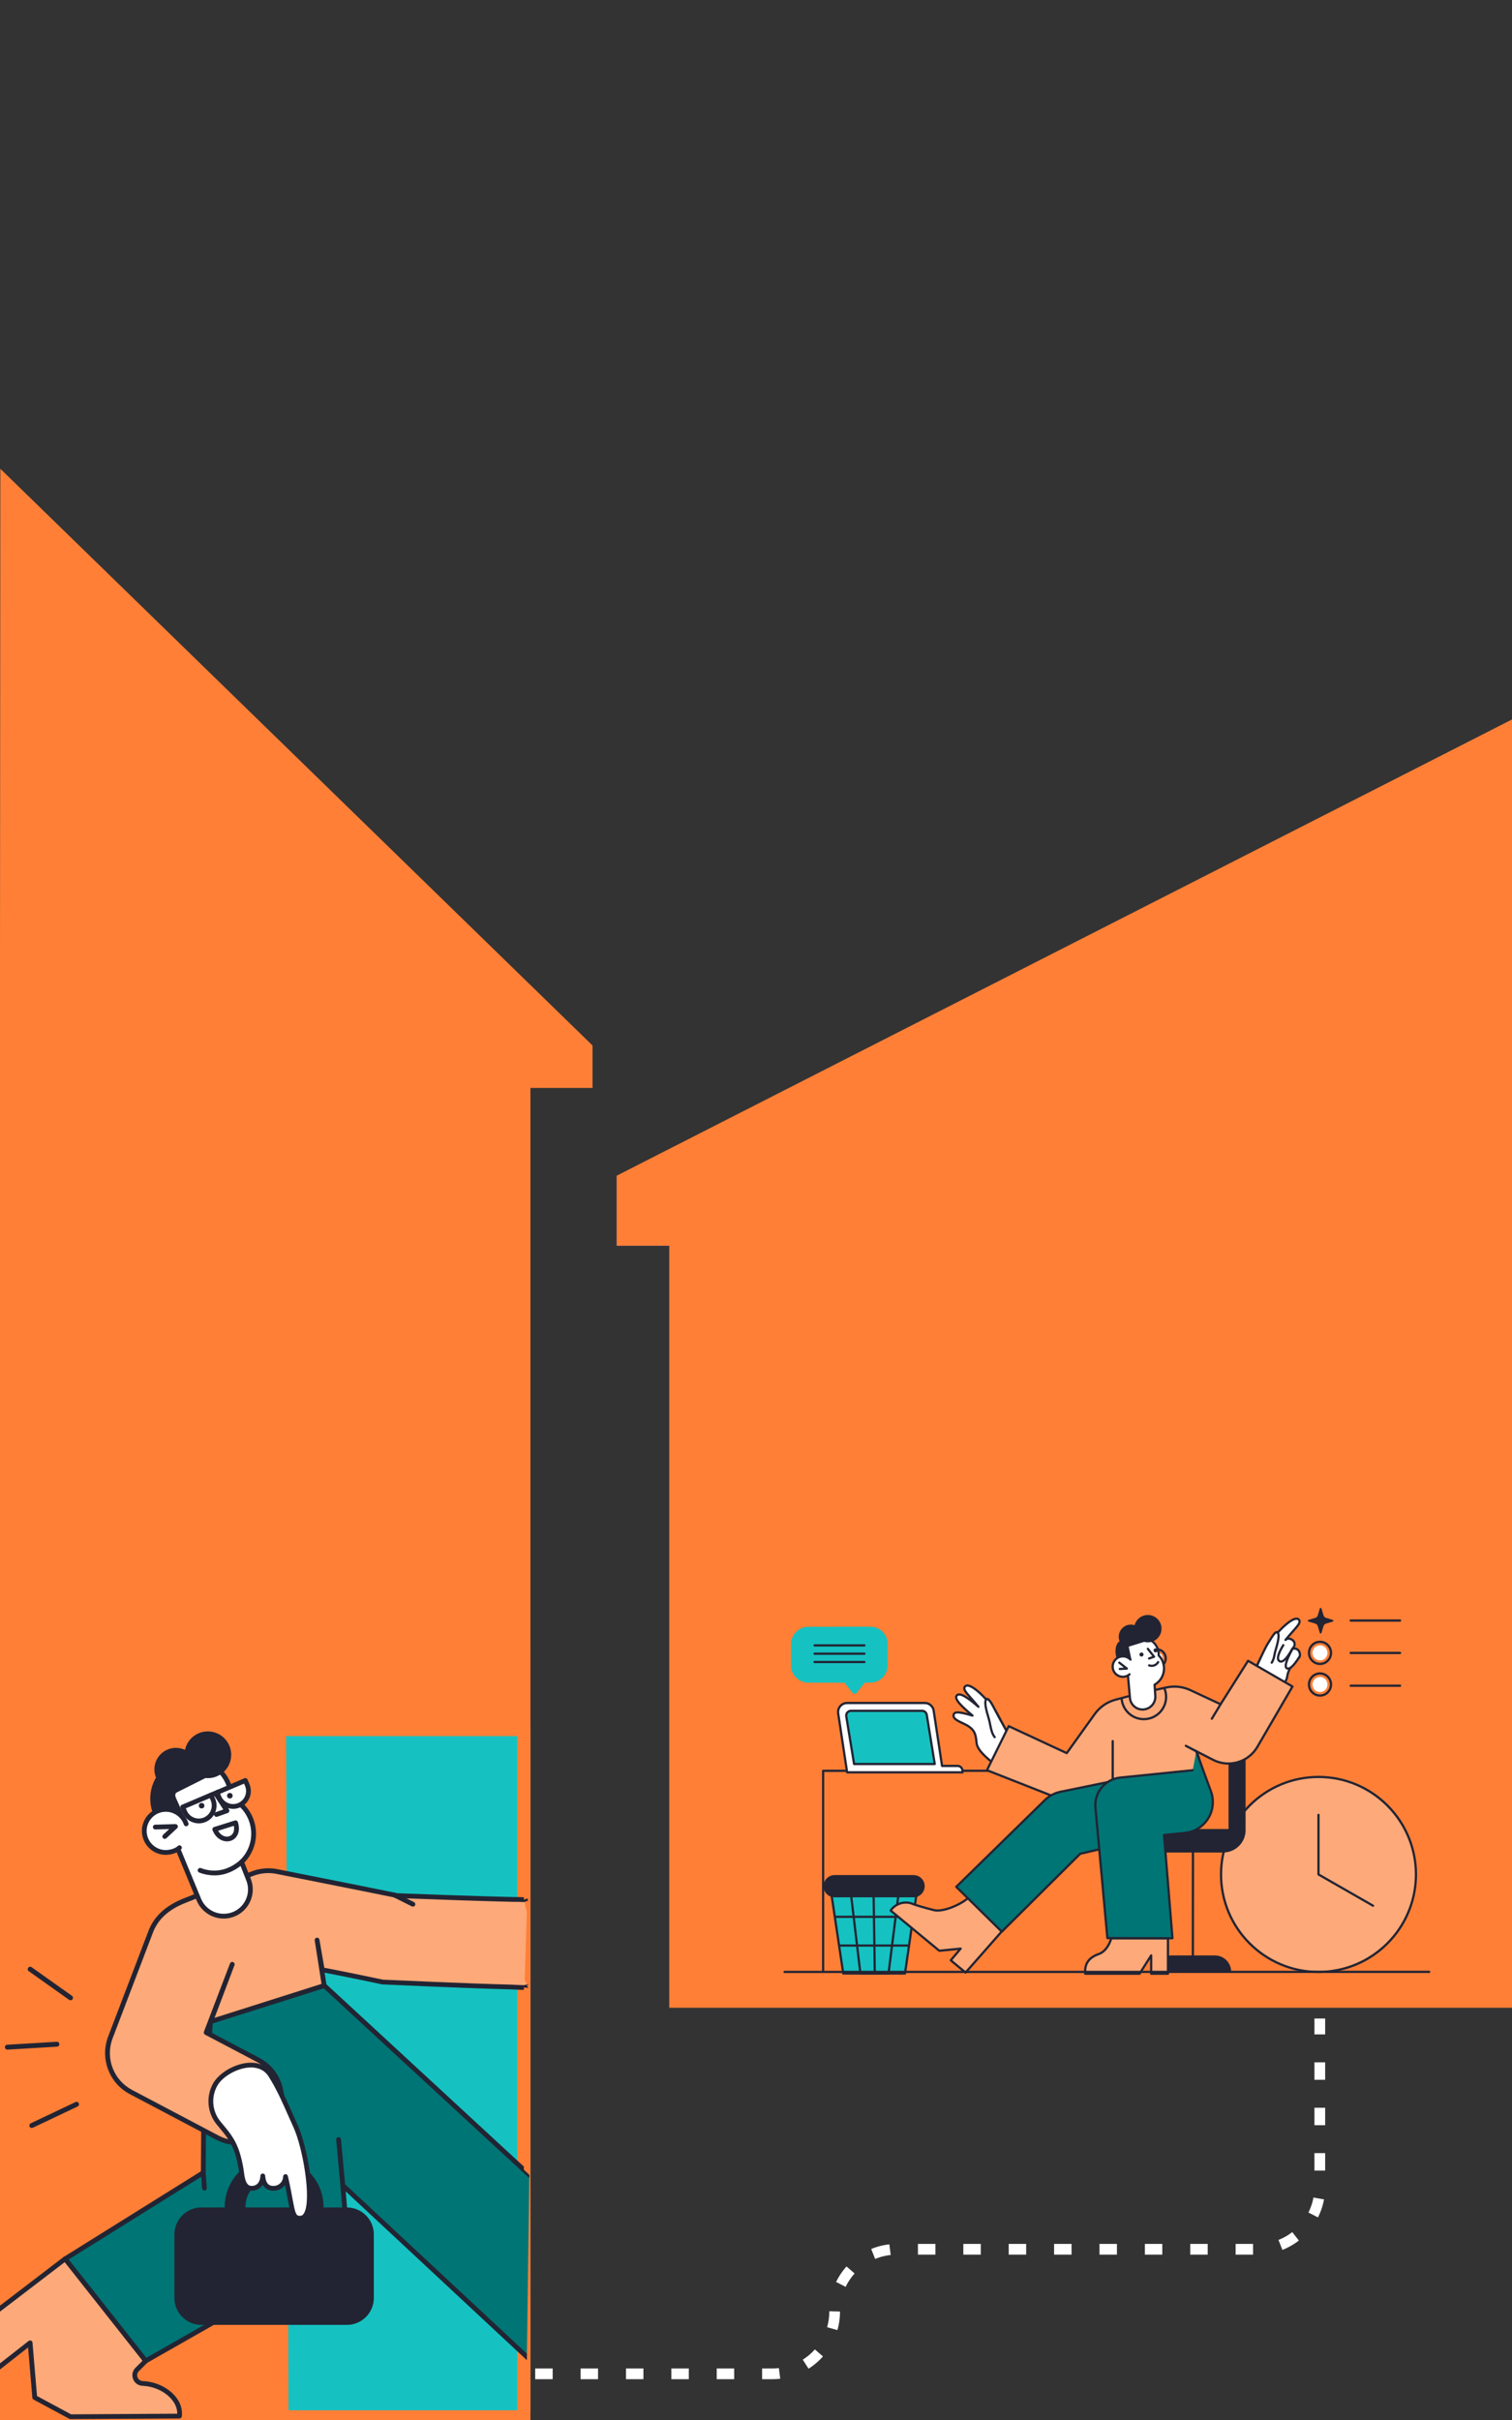 <?xml version="1.0" encoding="utf-8"?>
<!-- Generator: Adobe Illustrator 26.1.0, SVG Export Plug-In . SVG Version: 6.00 Build 0)  -->
<svg version="1.1" id="Layer_1" xmlns="http://www.w3.org/2000/svg" xmlns:xlink="http://www.w3.org/1999/xlink" x="0px" y="0px"
	 viewBox="0 0 2000 3200" style="enable-background:new 0 0 2000 3200;" xml:space="preserve">
<rect x="0" y="0" width="2000" height="3200" fill="#333333" stroke="none"/>
<style type="text/css">
	.st0{fill:#70D9D9;}
	.st1{fill:#FFFFFF;}
	.st2{fill:#FF7F36;}
	.st3{fill:#007575;}
	.st4{fill:#222433;}
	.st5{fill:#FF7F36;stroke:#FF7F36;stroke-miterlimit:10;}
	.st6{fill:#15C2C1;}
	.st7{fill:#FDA979;}
	.st8{fill:#C35515;}
	.st9{fill:none;stroke:#5A38FD;stroke-width:111.905;stroke-miterlimit:10;}
	.st10{fill:none;stroke:#FF7F36;stroke-width:111.905;stroke-miterlimit:10;}
	.st11{fill:none;stroke:#FFFFFF;stroke-width:9.235;stroke-miterlimit:10;stroke-dasharray:23.088,36.94;}
	.st12{fill:none;stroke:#313341;stroke-width:3.831;stroke-miterlimit:10;}
	.st13{fill:none;}
	.st14{opacity:0.75;fill:#70D9D9;}
	.st15{fill:#5A38FD;}
	.st16{fill:none;stroke:#222433;stroke-width:8.504;stroke-miterlimit:10;stroke-dasharray:14.173,14.173;}
	.st17{fill:#7057FD;}
	.st18{fill:none;stroke:#222433;stroke-width:5.407;stroke-miterlimit:10;}
	.st19{fill:#222433;stroke:#222433;stroke-width:5.43;stroke-miterlimit:10;}
	.st20{fill:#2B292D;}
	.st21{fill:none;stroke:#C35515;stroke-width:9.91;stroke-miterlimit:10;}
	.st22{fill:none;stroke:#C35515;stroke-width:5.669;stroke-miterlimit:10;}
	.st23{fill:#C35515;stroke:#000000;stroke-miterlimit:10;}
	.st24{fill:#C35515;stroke:#000000;stroke-width:0.604;stroke-miterlimit:10;}
	.st25{fill:#15C2C1;stroke:#222433;stroke-width:6.164;stroke-miterlimit:10;}
	.st26{fill:#FFFFFF;stroke:#000000;stroke-width:6.164;stroke-miterlimit:10;}
	.st27{fill:none;stroke:#007575;stroke-width:6.164;stroke-miterlimit:10;}
	.st28{fill:none;stroke:#FFFFFF;stroke-width:14.173;stroke-miterlimit:10;stroke-dasharray:23.088,36.94;}
	.st29{fill-rule:evenodd;clip-rule:evenodd;fill:#FDA979;}
	.st30{fill-rule:evenodd;clip-rule:evenodd;fill:#FFFFFF;}
	.st31{fill-rule:evenodd;clip-rule:evenodd;fill:#007575;}
	.st32{fill:#606060;}
	.st33{clip-path:url(#SVGID_00000075145923703165823940000014224864873560401837_);}
	.st34{fill:#222433;stroke:#222433;stroke-width:1.047;stroke-miterlimit:10;}
	.st35{fill:#222433;stroke:#222433;stroke-width:2.269;stroke-miterlimit:10;}
	.st36{fill:#82B1FF;}
	.st37{fill:#15C2C1;stroke:#70D9D9;stroke-width:15.652;stroke-miterlimit:10;}
	.st38{stroke:#222433;stroke-width:0.833;stroke-miterlimit:10;}
	.st39{clip-path:url(#SVGID_00000070837730211465960050000015535497314752859549_);}
	.st40{clip-path:url(#SVGID_00000070837730211465960050000015535497314752859549_);fill:#FF7F36;}
	.st41{clip-path:url(#SVGID_00000070837730211465960050000015535497314752859549_);fill:#C35515;}
	.st42{fill:#222433;stroke:#222433;stroke-width:0.791;stroke-miterlimit:10;}
	.st43{fill-rule:evenodd;clip-rule:evenodd;fill:#FF7F36;}
	.st44{fill-rule:evenodd;clip-rule:evenodd;fill:#15C2C1;}
	.st45{fill:none;stroke:#FF7F36;stroke-width:11.339;stroke-miterlimit:10;}
	.st46{fill:none;stroke:#FF7F36;stroke-width:9.693;stroke-miterlimit:10;}
	.st47{opacity:0.44;fill:#FDA979;}
	.st48{fill:none;stroke:#70D9D9;stroke-width:8.504;stroke-miterlimit:10;stroke-dasharray:11.509,11.51;}
	.st49{opacity:0.75;fill:#007575;}
	.st50{clip-path:url(#SVGID_00000137115918795429106870000014700624612938514857_);}
	.st51{fill:none;stroke:#FF7F36;stroke-miterlimit:10;}
	.st52{clip-path:url(#SVGID_00000119093291929244221020000009044928163724973184_);}
	.st53{stroke:#70D9D9;stroke-width:8.504;stroke-miterlimit:10;}
	.st54{fill:#FDA979;stroke:#222433;stroke-width:17.008;stroke-miterlimit:10;}
	.st55{clip-path:url(#SVGID_00000026137422665031641020000005175123899182711971_);}
	.st56{fill:none;stroke:#222433;stroke-width:16.122;stroke-linecap:round;stroke-miterlimit:10;}
	.st57{clip-path:url(#SVGID_00000051364682639679200920000011906359963216840348_);fill:#15C2C1;}
	.st58{clip-path:url(#SVGID_00000051364682639679200920000011906359963216840348_);fill:#C35515;}
	
		.st59{clip-path:url(#SVGID_00000051364682639679200920000011906359963216840348_);fill:#15C2C1;stroke:#000000;stroke-width:8.275;stroke-miterlimit:10;}
	.st60{clip-path:url(#SVGID_00000051364682639679200920000011906359963216840348_);fill:#FF7F36;}
	
		.st61{clip-path:url(#SVGID_00000051364682639679200920000011906359963216840348_);fill:#15C2C1;stroke:#000000;stroke-width:8.504;stroke-miterlimit:10;}
	
		.st62{clip-path:url(#SVGID_00000051364682639679200920000011906359963216840348_);fill:none;stroke:#000000;stroke-width:8.504;stroke-miterlimit:10;}
	
		.st63{clip-path:url(#SVGID_00000051364682639679200920000011906359963216840348_);fill:#FFFFFF;stroke:#000000;stroke-width:8.504;stroke-miterlimit:10;}
	.st64{clip-path:url(#SVGID_00000051364682639679200920000011906359963216840348_);}
	.st65{fill:none;stroke:#000000;stroke-width:8.281;stroke-linecap:round;stroke-miterlimit:10;}
	
		.st66{clip-path:url(#SVGID_00000051364682639679200920000011906359963216840348_);fill:#FFFFFF;stroke:#000000;stroke-width:8.745;stroke-miterlimit:10;}
	.st67{clip-path:url(#SVGID_00000051364682639679200920000011906359963216840348_);fill:none;}
	.st68{clip-path:url(#SVGID_00000005256830946118290290000004406060215505799595_);}
	
		.st69{opacity:0.57;clip-path:url(#SVGID_00000005256830946118290290000004406060215505799595_);fill:none;stroke:#FFFFFF;stroke-width:32.706;stroke-linecap:round;stroke-miterlimit:10;}
	.st70{fill:#222433;stroke:#000000;stroke-width:7.087;stroke-miterlimit:10;}
	
		.st71{clip-path:url(#SVGID_00000005256830946118290290000004406060215505799595_);fill:#222433;stroke:#222433;stroke-width:163.17;stroke-miterlimit:10;}
	.st72{fill:none;stroke:#000000;stroke-width:7.087;stroke-miterlimit:10;}
	
		.st73{clip-path:url(#SVGID_00000005256830946118290290000004406060215505799595_);fill:#70D9D9;stroke:#000000;stroke-width:2.835;stroke-linecap:round;stroke-miterlimit:10;}
	.st74{clip-path:url(#SVGID_00000026856538160374861060000014416052785645483934_);fill:#FFFFFF;}
	.st75{clip-path:url(#SVGID_00000026856538160374861060000014416052785645483934_);fill:#222433;}
	.st76{clip-path:url(#SVGID_00000026856538160374861060000014416052785645483934_);fill:#15C2C1;}
	.st77{clip-path:url(#SVGID_00000026856538160374861060000014416052785645483934_);fill:#FDA979;}
	.st78{clip-path:url(#SVGID_00000026856538160374861060000014416052785645483934_);}
	.st79{clip-path:url(#SVGID_00000026856538160374861060000014416052785645483934_);fill:#FF7F36;}
	.st80{clip-path:url(#SVGID_00000026856538160374861060000014416052785645483934_);fill:#C35515;}
	.st81{clip-path:url(#SVGID_00000075147459676128228190000014215204917779456917_);}
</style>
<rect x="815.74" y="1554.71" class="st17" width="1184.26" height="92.62"/>
<polygon class="st2" points="2000,1647.26 815.74,1647.26 815.74,1554.64 2000,951.37 "/>
<path class="st28" d="M707.94,3138.94h313.75c45.48,0,82.34-36.87,82.34-82.34l0,0c0-45.48,36.87-82.34,82.34-82.34h477.06
	c45.48,0,82.34-36.87,82.34-82.34v-222.8"/>
<rect x="885.25" y="1624.61" class="st2" width="1114.75" height="1030.29"/>
<g>
	<g transform="translate(886.0 332.0) rotate(0.0 176.5 176.5) scale(0.667 0.667)">
		<circle class="st7" cx="1286.41" cy="3218.3" r="193.28"/>
		<path class="st4" d="M1286.41,3413.8c-107.97,0-195.5-87.53-195.5-195.5c0-51.85,20.6-101.58,57.26-138.24
			c76.35-76.35,200.13-76.35,276.48,0c76.35,76.35,76.35,200.13,0,276.48C1388.06,3393.32,1338.28,3413.94,1286.41,3413.8z
			 M1286.41,3027.23c-105.35,0-191.07,85.71-191.07,191.07s85.71,191.07,191.07,191.07s191.07-85.71,191.07-191.07
			S1391.76,3027.23,1286.41,3027.23z"/>
		<path class="st4" d="M1394.59,3282.53c-0.39,0-0.77-0.1-1.1-0.3l-108.19-62.01c-0.69-0.39-1.11-1.13-1.11-1.92v-118.08
			c0-1.22,0.99-2.22,2.22-2.22s2.22,0.99,2.22,2.22v116.8l107.07,61.37c1.06,0.61,1.43,1.97,0.82,3.03
			C1396.11,3282.1,1395.38,3282.52,1394.59,3282.53L1394.59,3282.53z"/>
	</g>
	<g transform="translate(174.0 321.0) rotate(0.0 266.0 181.0) translate(0.0 0.0) scale(0.66 0.66)">
		<path class="st4" d="M1386.03,3464.28c-1.22,0-2.22-0.99-2.22-2.22v-400.61c0-1.22,0.99-2.22,2.22-2.22l591.1-0.16
			c1.22,0,2.22,0.99,2.22,2.22s-0.99,2.22-2.22,2.22l-588.89,0.16v398.39C1388.25,3463.28,1387.26,3464.28,1386.03,3464.28z"/>
	</g>
	<g transform="translate(201.0 197.0) rotate(0.0 113.5 64.0) scale(0.672 0.674)">
		<path class="st1" d="M1595.64,3184.8h-227.31l-17.57-115.52c-1.48-9.72,5.2-18.8,14.92-20.29c0.89-0.14,1.79-0.2,2.69-0.2h152.76
			c8.8-0.01,16.29,6.43,17.61,15.13l16.47,108.34h30.68c4.82,0,8.86,3.65,9.34,8.45L1595.64,3184.8z"/>
		<path class="st4" d="M1595.64,3187.01h-227.31c-1.1,0-2.03-0.8-2.19-1.88l-17.57-115.52c-1.67-10.93,5.85-21.15,16.78-22.81
			c1-0.15,2.01-0.23,3.02-0.23h152.77c9.91-0.05,18.35,7.2,19.79,17.01l16.18,106.45h28.78c5.96-0.02,10.96,4.51,11.55,10.44
			l0.41,4.1c0.12,1.22-0.77,2.31-1.98,2.43C1595.79,3187.01,1595.72,3187.01,1595.64,3187.01L1595.64,3187.01z M1370.24,3182.58
			h222.96l-0.17-1.66c-0.36-3.67-3.45-6.46-7.13-6.45h-30.69c-1.1,0-2.03-0.8-2.19-1.88l-16.47-108.34
			c-1.12-7.64-7.69-13.28-15.41-13.25h-152.77c-8.61,0-15.59,6.98-15.59,15.59c0,0.79,0.06,1.57,0.18,2.35L1370.24,3182.58z"/>
		<path class="st6" d="M1525.1,3072.05l15.71,96.49h-158.75l-15.36-93.44c-0.84-5.14,2.64-9.99,7.78-10.83
			c0.51-0.08,1.02-0.12,1.53-0.12h139.79C1520.42,3064.13,1524.36,3067.49,1525.1,3072.05L1525.1,3072.05z"/>
		<path class="st4" d="M1540.81,3170.75h-158.75c-1.09,0-2.01-0.79-2.19-1.86l-15.36-93.44c-1.04-6.35,3.26-12.34,9.6-13.38
			c0.62-0.1,1.26-0.15,1.89-0.15h139.79c5.72-0.02,10.59,4.13,11.5,9.78l15.71,96.49c0.2,1.21-0.62,2.35-1.83,2.54
			C1541.05,3170.74,1540.93,3170.75,1540.81,3170.75L1540.81,3170.75z M1383.94,3166.32h154.26l-15.29-93.91
			c-0.56-3.5-3.58-6.07-7.12-6.05h-139.79c-3.98,0-7.21,3.23-7.21,7.21c0,0.39,0.03,0.78,0.1,1.17L1383.94,3166.32z"/>
	</g>
	<g transform="translate(743.0 242.0) rotate(0.0 94.0 221.5) scale(0.679 0.677)">
		<path class="st4" d="M1229.54,3492.94c-1.22,0-2.22-0.99-2.22-2.22l0.23-272.74c0-1.22,0.99-2.22,2.22-2.22s2.22,0.99,2.22,2.22
			l-0.23,272.74C1231.76,3491.95,1230.77,3492.94,1229.54,3492.94z"/>
		<path class="st4" d="M1186.67,3464.12h85.74c16.33,0,29.57,13.24,29.57,29.57h-144.87
			C1157.11,3477.35,1170.34,3464.12,1186.67,3464.12z"/>
		<path class="st4" d="M1301.98,3495.9h-144.87c-1.22,0-2.22-0.99-2.22-2.22c0.02-17.54,14.24-31.76,31.78-31.78h85.74
			c17.54,0.02,31.76,14.24,31.78,31.78C1304.19,3494.91,1303.2,3495.9,1301.98,3495.9z M1159.41,3491.46h140.26
			c-1.17-14.19-13.02-25.11-27.26-25.13h-85.74C1172.43,3466.35,1160.58,3477.28,1159.41,3491.46z"/>
		<path class="st4" d="M1315.65,3014.72c-7.96,0-14.41,6.45-14.41,14.41v188.11h-171.48c0,22.86,18.53,41.39,41.39,41.39h117.52
			c22.86,0,41.39-18.53,41.39-41.39v-188.11C1330.06,3021.18,1323.61,3014.72,1315.65,3014.72z"/>
		<path class="st4" d="M1288.67,3260.85h-117.52c-24.07-0.03-43.58-19.54-43.61-43.61c0-1.22,0.99-2.22,2.22-2.22h169.26v-185.89
			c0-9.18,7.45-16.63,16.63-16.63c9.18,0,16.63,7.45,16.63,16.63v188.11C1332.25,3241.32,1312.75,3260.83,1288.67,3260.85z
			 M1132.04,3219.46c1.2,20.73,18.35,36.93,39.11,36.96h117.52c21.63-0.02,39.15-17.55,39.17-39.17v-188.11
			c0-6.74-5.46-12.2-12.2-12.2c-6.74,0-12.2,5.46-12.2,12.2v188.11c0,1.22-0.99,2.22-2.22,2.22H1132.04z"/>
	</g>
	<g transform="translate(118.0 66.0) rotate(0.0 86.5 60.0) scale(0.674 0.671)">
		<path class="st6" d="M1411.57,3107.49h86.88v110.13h-86.88c-18.96,0-34.33-15.37-34.33-34.33v-41.47
			C1377.24,3122.86,1392.61,3107.49,1411.57,3107.49L1411.57,3107.49z"/>
		<path class="st6" d="M1533.2,3107.38h-62.06c-18.64,0-33.75,15.11-33.75,33.75v42.63c0,18.64,15.11,33.75,33.75,33.75c0,0,0,0,0,0
			h11.08l15.62,19.86c1.88,2.39,5.35,2.8,7.74,0.92c0.34-0.27,0.65-0.58,0.92-0.92l15.62-19.86h11.07
			c18.64,0,33.75-15.11,33.75-33.75c0,0,0,0,0,0v-42.63C1566.94,3122.49,1551.83,3107.38,1533.2,3107.38L1533.2,3107.38z"/>
		<g>
			<path class="st4" d="M1521.37,3146.36h-97.81c-1.22,0-2.22-0.99-2.22-2.22c0-1.22,0.99-2.22,2.22-2.22h97.81
				c1.22,0,2.22,0.99,2.22,2.22C1523.59,3145.37,1522.59,3146.36,1521.37,3146.36z M1521.37,3162.75h-97.81
				c-1.22,0-2.22-0.99-2.22-2.22s0.99-2.22,2.22-2.22h97.81c1.22,0,2.22,0.99,2.22,2.22S1522.59,3162.75,1521.37,3162.75z
				 M1521.37,3179.14h-97.81c-1.22,0-2.22-0.99-2.22-2.22s0.99-2.22,2.22-2.22h97.81c1.22,0,2.22,0.99,2.22,2.22
				S1522.59,3179.14,1521.37,3179.14z"/>
		</g>
	</g>
	<g transform="translate(1043.0 32.0) rotate(0.0 83.5 79.5) scale(0.679 0.682)">
		<path class="st4" d="M1038.19,3071.73l4.07,13.3c0.69,2.31,2.49,4.12,4.8,4.8l13.23,4.07c0.86,0.23,1.37,1.11,1.14,1.97
			c-0.01,0.03-0.02,0.07-0.03,0.1c-0.16,0.53-0.58,0.95-1.11,1.11l-13.23,3.99c-2.31,0.69-4.12,2.49-4.8,4.8l-4.07,13.3
			c-0.28,0.86-1.19,1.35-2.07,1.11c-0.53-0.16-0.95-0.58-1.11-1.11l-3.99-13.3c-0.71-2.3-2.51-4.1-4.8-4.8l-13.3-3.99
			c-0.86-0.28-1.35-1.19-1.11-2.07c0.16-0.53,0.58-0.95,1.11-1.11l13.3-4.07c2.31-0.69,4.12-2.49,4.8-4.8l3.99-13.3
			c0.27-0.88,1.19-1.37,2.07-1.11C1037.62,3070.76,1038.05,3071.19,1038.19,3071.73z"/>
		<ellipse class="st1" cx="1035.4" cy="3157.78" rx="14.55" ry="14.63"/>
		<path class="st4" d="M1035.4,3181.44c-13.06,0-23.65-10.59-23.65-23.65s10.59-23.65,23.65-23.65c13.06,0,23.65,10.59,23.65,23.65
			C1059.03,3170.84,1048.45,3181.42,1035.4,3181.44z M1035.4,3138.57c-10.61,0-19.22,8.6-19.22,19.22s8.6,19.22,19.22,19.22
			s19.22-8.6,19.22-19.22C1054.6,3147.18,1046.01,3138.58,1035.4,3138.57z"/>
		<ellipse class="st1" cx="1035.4" cy="3219.13" rx="14.55" ry="14.63"/>
		<g>
			<path class="st4" d="M1035.4,3242.78c-13.06,0-23.65-10.59-23.65-23.65c0-13.06,10.59-23.65,23.65-23.65
				c13.06,0,23.65,10.59,23.65,23.65C1059.03,3232.19,1048.45,3242.77,1035.4,3242.78z M1035.4,3199.91
				c-10.61,0-19.22,8.6-19.22,19.22c0,10.61,8.6,19.22,19.22,19.22s19.22-8.6,19.22-19.22
				C1054.6,3208.52,1046.01,3199.93,1035.4,3199.91z M1191.31,3097.34h-96.09c-1.22,0-2.22-0.99-2.22-2.22s0.99-2.22,2.22-2.22
				h96.09c1.22,0,2.22,0.99,2.22,2.22S1192.53,3097.34,1191.31,3097.34z M1191.31,3160.16h-96.09c-1.22,0-2.22-0.99-2.22-2.22
				s0.99-2.22,2.22-2.22h96.09c1.22,0,2.22,0.99,2.22,2.22S1192.53,3160.16,1191.31,3160.16z M1191.31,3223.73h-96.09
				c-1.22,0-2.22-0.99-2.22-2.22s0.99-2.22,2.22-2.22h96.09c1.22,0,2.22,0.99,2.22,2.22S1192.53,3223.73,1191.31,3223.73z"/>
		</g>
	</g>
	<g transform="translate(176.0 507.0) rotate(0.0 90.5 89.0) scale(0.668 0.667)">
		<path class="st6" d="M1528.53,3152.31h-122.24l-27.03-181.77h175.6L1528.53,3152.31z"/>
		<path class="st4" d="M1528.53,3154.52h-122.24c-1.1,0-2.03-0.8-2.19-1.89l-27.03-181.77c-0.18-1.21,0.66-2.34,1.87-2.52
			c0.11-0.02,0.22-0.02,0.33-0.02h175.6c1.22,0,2.22,0.99,2.22,2.22c0,0.11-0.01,0.21-0.02,0.32l-26.33,181.77
			C1530.57,3153.71,1529.63,3154.52,1528.53,3154.52L1528.53,3154.52z M1408.2,3150.09h118.41l25.68-177.33h-170.47L1408.2,3150.09z
			"/>
		<path class="st6" d="M1418.65,2970.54l21.61,181.77h25.39l30.31-0.08l22.84-181.69H1418.65z"/>
		<path class="st4" d="M1440.26,3154.52c-1.12,0-2.07-0.84-2.2-1.96l-21.61-181.77c-0.14-1.22,0.72-2.32,1.94-2.46
			c0.09-0.01,0.17-0.02,0.26-0.02h100.15c1.22,0,2.22,0.99,2.22,2.22c0,0.09-0.01,0.18-0.02,0.28l-22.84,181.69
			c-0.14,1.11-1.08,1.94-2.19,1.94l-30.31,0.08H1440.26z M1442.23,3150.09h23.42l28.35-0.07l22.28-177.26h-95.14L1442.23,3150.09z"
			/>
		<path class="st1" d="M1466.05,2972.55l2.67,177.76"/>
		<path class="st4" d="M1468.72,3152.52c-1.21,0-2.2-0.97-2.22-2.18l-2.67-177.76c-0.02-1.22,0.96-2.23,2.18-2.25c0,0,0,0,0,0h0.03
			c1.21,0,2.2,0.97,2.22,2.18l2.67,177.76c0.02,1.22-0.96,2.23-2.18,2.25c0,0,0,0,0,0H1468.72z"/>
		<path class="st4" d="M1389.29,2957.18h156.2c12.18,0,22.05,9.87,22.05,22.05l0,0c0,12.18-9.87,22.05-22.05,22.05h-156.2
			c-12.18,0-22.05-9.87-22.05-22.05l0,0C1367.24,2967.05,1377.11,2957.18,1389.29,2957.18z"/>
		<g>
			<path class="st4" d="M1390.15,3037.74h154.48v4.43h-154.48V3037.74z M1396.8,3094.65h141.17v4.43H1396.8V3094.65z"/>
		</g>
	</g>
	<g transform="translate(295.0 44.0) rotate(0.0 368.5 322.0) translate(0.0 0.0) scale(0.668 0.668)">
		<ellipse class="st1" cx="1848.61" cy="3216.94" rx="12.1" ry="12.1"/>
		<path class="st4" d="M1848.61,3237.27c-11.23,0-20.33-9.1-20.33-20.33c0-11.23,9.1-20.33,20.33-20.33
			c11.23,0,20.33,9.1,20.33,20.33C1868.92,3228.16,1859.83,3237.25,1848.61,3237.27z M1848.61,3201.05
			c-8.78,0-15.89,7.11-15.89,15.89c0,8.78,7.11,15.89,15.89,15.89c8.78,0,15.89-7.11,15.89-15.89
			C1864.49,3208.17,1857.38,3201.06,1848.61,3201.05z"/>
		<path class="st29" d="M1474.44,3692c-13.26,11.76-48.54,27.77-66.55,23.3c-22.12-5.42-40.13-11.45-40.13-11.45
			c-16.2-7.7-35.59-2.5-45.76,12.27l96.34,79.56l42.27-4.22l-19.56,23.16l29.31,24.27l71.34-81.11"/>
		<path class="st4" d="M1470.36,3841.11c-0.52,0-1.02-0.18-1.41-0.51l-29.31-24.26c-0.94-0.78-1.08-2.18-0.29-3.12
			c0-0.01,0.01-0.01,0.01-0.02l16.03-18.98l-36.83,3.67c-0.59,0.06-1.18-0.12-1.63-0.5l-96.34-79.56c-0.89-0.73-1.07-2.02-0.41-2.97
			c10.73-15.67,31.26-21.22,48.42-13.08c1.63,0.54,19.01,6.26,39.83,11.36c16.77,4.17,51.05-10.83,64.55-22.81
			c0.91-0.82,2.31-0.75,3.13,0.17s0.75,2.31-0.16,3.13c-0.01,0.01-0.02,0.01-0.02,0.02c-14.13,12.54-49.94,28.41-68.56,23.79
			c-21.95-5.38-40.12-11.44-40.3-11.5c-0.09-0.03-0.17-0.06-0.25-0.1c-14.52-6.95-31.92-2.83-41.78,9.9l94.02,77.64l41.35-4.13
			c1.22-0.12,2.31,0.77,2.43,1.99c0.06,0.6-0.13,1.19-0.51,1.65l-18.11,21.45l25.93,21.46l69.91-79.49c0.81-0.92,2.21-1.01,3.13-0.2
			s1.01,2.21,0.2,3.13l0,0l-71.34,81.11C1471.61,3840.83,1471,3841.11,1470.36,3841.11L1470.36,3841.11z"/>
		<path class="st29" d="M1759.03,3770.92c-4.52,14.43-12.61,26.94-24.77,31.22c-21.91,7.66-28.31,21.38-27.03,39h107.76l22.91-36.22
			v36.22h33.26v-70.22H1759.03z"/>
		<path class="st4" d="M1871.15,3843.36h-33.26c-1.22,0-2.22-0.99-2.22-2.22v-28.56l-18.82,29.75c-0.41,0.64-1.11,1.03-1.87,1.03
			h-107.76c-1.16,0-2.13-0.9-2.21-2.06c-1.5-20.82,7.56-33.93,28.51-41.26c10.19-3.58,18.49-14.16,23.39-29.79
			c0.29-0.92,1.15-1.55,2.12-1.55h112.13c1.22,0,2.22,0.99,2.22,2.22l0,0v70.22C1873.37,3842.37,1872.38,3843.36,1871.15,3843.36
			L1871.15,3843.36z M1840.11,3838.92h28.83v-65.78h-108.29c-5.4,16.15-14.47,27.16-25.65,31.09
			c-18.33,6.41-26.31,17.15-25.67,34.69h104.44l22.26-35.18c0.65-1.03,2.02-1.34,3.06-0.69c0.64,0.41,1.03,1.11,1.03,1.87
			L1840.11,3838.92z"/>
		<path class="st30" d="M1523.36,3422.84c-19.38-15.37-29.7-27.78-30.95-37.23c-2.1-15.85-1.14-27.56-23.79-38.53
			c-10.22-4.92-26.24-10.72-21.19-20.3c3.51-6.58,22.55-0.54,36.72,3.41c-16.1-13.76-37.25-31.8-31.45-39.44s22.37,4,43.14,21.97
			c-19.33-23.7-32.8-33.57-26.36-40.31c6.65-6.94,25.25,7.7,41.15,25.21c2.67-1.08,5.19,0.25,7.55,3.99
			c6.71,10.61,17.79,30.82,33.26,60.61"/>
		<path class="st4" d="M1523.36,3425.06c-0.5,0-0.99-0.17-1.38-0.48c-20.04-15.89-30.43-28.54-31.77-38.67
			c-0.2-1.53-0.39-3.06-0.56-4.59c-1.55-13.28-2.67-22.87-22-32.23c-1.19-0.57-2.46-1.16-3.77-1.76
			c-7.98-3.68-17.02-7.85-19.16-14.16c-0.82-2.46-0.55-5.16,0.74-7.41c3.54-6.64,16.18-4.07,29.66-0.39
			c-15.76-13.71-30.29-27.92-24.19-35.95c1.38-1.85,3.48-3.02,5.78-3.2c4.89-0.51,11.55,2.34,21.44,9.44
			c-4.64-5.23-8.3-9.48-10.4-13.01c-1.05-1.78-4.26-7.19,0.11-11.76c1.63-1.67,3.9-2.56,6.23-2.45
			c11.42,0.15,29.2,17.96,37.24,26.69c2.48-0.42,5.64,0.45,8.71,5.3c6.71,10.62,17.93,31.07,33.35,60.77
			c0.56,1.09,0.14,2.43-0.95,2.99c-1.09,0.56-2.43,0.14-2.99-0.95c-15.37-29.59-26.53-49.93-33.17-60.45
			c-2.55-4.04-4.22-3.37-4.84-3.12c-0.86,0.35-1.85,0.12-2.47-0.57c-14.4-15.85-28.11-26.16-34.94-26.25
			c-1.1-0.1-2.19,0.3-2.97,1.08c-3.13,3.27,1.47,8.73,12.16,20.74c4.22,4.74,9,10.11,14.31,16.63c0.77,0.95,0.63,2.35-0.32,3.12
			c-0.83,0.68-2.04,0.66-2.85-0.04c-12.25-10.6-29.43-24.59-37.21-23.78c-1.08,0.07-2.07,0.61-2.71,1.48
			c-1.01,1.33-1.4,4.98,7.32,14.52c6.44,7.05,15.58,14.87,23.65,21.76l0.16,0.14c0.93,0.8,1.04,2.2,0.24,3.13
			c-0.56,0.66-1.45,0.93-2.28,0.7c-1.14-0.32-2.31-0.65-3.5-0.99c-10.58-2.99-28.28-8-30.67-3.52c-0.71,1.17-0.88,2.6-0.46,3.91
			c1.53,4.5,10.01,8.41,16.82,11.55c1.33,0.61,2.63,1.21,3.84,1.8c21.52,10.42,22.89,22.14,24.47,35.71
			c0.17,1.47,0.35,2.98,0.55,4.52c1.16,8.81,11.3,20.84,30.13,35.78c0.96,0.76,1.12,2.16,0.36,3.12
			C1524.68,3424.75,1524.04,3425.06,1523.36,3425.06L1523.36,3425.06z"/>
		<path class="st4" d="M1557.24,3374.04c-0.73,0-1.41-0.36-1.83-0.96c-0.16-0.23-1.15-1.64-2.14-3.05l-2.16-3.07
			c-0.09-0.12-0.16-0.26-0.22-0.4c-3.95-9.33-8.75-18.16-13.39-26.7c-2.05-3.77-4.17-7.67-6.19-11.57
			c-1.51-2.87-3.21-5.63-5.08-8.28c-0.69-1.01-0.43-2.39,0.58-3.08s2.39-0.43,3.08,0.58c1.98,2.8,3.77,5.72,5.37,8.76
			c1.99,3.83,4.1,7.71,6.13,11.47c4.66,8.57,9.47,17.43,13.49,26.87l2.01,2.86c1,1.42,2,2.84,2.16,3.07
			c0.7,1.01,0.45,2.39-0.56,3.09C1558.12,3373.9,1557.68,3374.04,1557.24,3374.04L1557.24,3374.04z"/>
		<path class="st30" d="M1528.03,3372.83c-7.97-10.07-7.9-24.36-12.22-38.36c-6-19.29-8.06-32.23-4.77-35.7
			c4.73-4.99,11.4,7.86,18.63,22.03c2.88,5.65,10.27,19.2,22.17,40.65"/>
		<path class="st4" d="M1528.03,3375.04c-0.68,0-1.32-0.31-1.74-0.84c-5.65-7.14-7.44-16-9.34-25.38c-0.91-4.5-1.85-9.15-3.26-13.71
			c-8.89-28.59-6.69-35.31-4.26-37.87c1.14-1.32,2.87-1.98,4.6-1.74c5.26,0.76,10.17,9.68,17.62,24.28
			c2.86,5.6,10.31,19.26,22.14,40.58c0.59,1.07,0.2,2.42-0.88,3.01c-1.07,0.59-2.41,0.2-3-0.86
			c-11.85-21.37-19.32-35.07-22.21-40.72c-4.35-8.53-10.93-21.41-14.3-21.9c-0.11-0.02-0.32-0.05-0.74,0.4
			c-0.91,0.96-3.21,6.21,5.28,33.51c1.36,4.65,2.48,9.37,3.37,14.14c1.79,8.85,3.48,17.2,8.47,23.5c0.76,0.96,0.6,2.35-0.36,3.11
			C1529.02,3374.87,1528.53,3375.04,1528.03,3375.04L1528.03,3375.04z"/>
		<path class="st30" d="M2076.29,3290.53c19.38-15.37,29.7-27.78,30.95-37.23c2.1-15.85,11.46-25.81,23.79-38.53
			c4-4.12,0.43-20.64-13.74-16.69c13.61-13.11-5.91-25.87-13.48-17.67c19.33-23.7,32.8-33.57,26.36-40.31
			c-6.65-6.94-25.25,7.7-41.15,25.21c-2.67-1.08-5.19,0.25-7.55,3.99c-6.71,10.61-17.79,30.82-33.26,60.61"/>
		<path class="st4" d="M2076.29,3292.75c-1.22,0-2.22-0.99-2.22-2.22c0-0.68,0.31-1.32,0.84-1.74
			c18.83-14.93,28.96-26.97,30.13-35.78c2.25-16.95,12.51-27.53,24.39-39.78c1.2-1.24,1.43-5.71-0.72-9.33
			c-1.56-2.62-4.7-5.39-10.83-3.68c-1.18,0.33-2.4-0.36-2.73-1.54c-0.22-0.79,0.01-1.63,0.6-2.19c3.3-3.18,4.61-6.49,3.78-9.57
			c-0.83-3.08-3.77-5.73-7.32-6.6c-1.3-0.32-4.56-0.8-6.77,1.6c-0.83,0.9-2.23,0.95-3.13,0.12c-0.86-0.79-0.95-2.12-0.21-3.03
			c5.31-6.51,10.09-11.89,14.31-16.62c10.7-12.02,15.3-17.47,12.16-20.75c-0.78-0.78-1.87-1.18-2.97-1.08
			c-6.83,0.09-20.54,10.39-34.94,26.25c-0.62,0.69-1.61,0.91-2.47,0.57c-0.62-0.25-2.29-0.93-4.84,3.12
			c-6.64,10.51-17.8,30.85-33.17,60.45c-0.56,1.09-1.9,1.51-2.99,0.95c-1.09-0.56-1.51-1.9-0.95-2.99l0,0
			c15.42-29.7,26.64-50.15,33.35-60.77c3.06-4.85,6.23-5.72,8.71-5.3c8.04-8.73,25.82-26.53,37.24-26.69
			c2.33-0.12,4.6,0.77,6.23,2.44c4.37,4.57,1.17,9.98,0.11,11.76c-2.35,3.97-6.68,8.84-12.17,15c-2.77,3.1-5.78,6.49-9.02,10.28
			c0.87,0.05,1.73,0.18,2.57,0.39c5.15,1.27,9.29,5.1,10.54,9.76c0.82,3.24,0.28,6.68-1.48,9.52c4.26,0.22,8.11,2.62,10.19,6.34
			c2.95,4.97,2.99,11.69,0.09,14.68c-11.34,11.69-21.13,21.78-23.18,37.27c-1.34,10.13-11.73,22.78-31.77,38.67
			C2077.28,3292.58,2076.79,3292.75,2076.29,3292.75L2076.29,3292.75z"/>
		<path class="st4" d="M2042.42,3241.74c-1.22,0-2.22-1-2.21-2.22c0-0.45,0.14-0.89,0.4-1.26c0.15-0.22,1.08-1.53,2.03-2.89
			c0.71-1.01,1.42-2.03,2.13-3.04c4.01-9.45,8.83-18.3,13.49-26.87c2.04-3.75,4.15-7.63,6.15-11.49c1.59-3.02,3.38-5.94,5.35-8.73
			c0.69-1.01,2.07-1.27,3.08-0.58s1.27,2.07,0.58,3.08l0,0c-1.87,2.64-3.56,5.39-5.07,8.25c-2.04,3.92-4.16,7.82-6.2,11.59
			c-4.64,8.54-9.44,17.37-13.39,26.7c-0.06,0.14-0.13,0.27-0.22,0.4c-0.16,0.24-1.24,1.77-2.28,3.25c-0.67,0.96-1.35,1.92-2.02,2.87
			C2043.82,3241.38,2043.14,3241.74,2042.42,3241.74L2042.42,3241.74z"/>
		<path class="st30" d="M2076.63,3225.44c5.17-8.13,5.12-16.5,7.21-23.28c6-19.29,8.06-32.23,4.77-35.7
			c-4.73-4.99-10.63,6.92-19.37,20.55c-3.64,5.68-10.78,20.21-21.43,43.61"/>
		<path class="st4" d="M2047.81,3232.83c-1.22,0-2.22-0.99-2.22-2.22c0-0.32,0.07-0.63,0.2-0.92c10.8-23.71,17.86-38.07,21.58-43.89
			c1.38-2.16,2.69-4.26,3.95-6.29c5.96-9.6,9.89-15.95,14.43-16.41c1.7-0.15,3.36,0.53,4.47,1.82c2.43,2.57,4.63,9.28-4.26,37.88
			c-0.62,2.19-1.13,4.4-1.52,6.64c-1.02,5.28-2.18,11.27-5.94,17.17c-0.66,1.03-2.03,1.34-3.06,0.68s-1.34-2.03-0.68-3.06l0,0
			c3.31-5.19,4.33-10.5,5.32-15.63c0.42-2.4,0.96-4.77,1.64-7.11c8.49-27.31,6.19-32.56,5.28-33.52c-0.47-0.5-0.71-0.47-0.8-0.46
			c-2.37,0.24-7.01,7.73-11.11,14.34c-1.31,2.12-2.64,4.24-3.98,6.34c-3.56,5.56-10.72,20.14-21.28,43.33
			C2049.46,3232.32,2048.67,3232.83,2047.81,3232.83L2047.81,3232.83z"/>
		<path class="st30" d="M2117.29,3198.09c-10.84,19.71-19.22,27.84-25.13,24.39c-5.91-3.45-3.45-14.04,7.39-31.78"/>
		<path class="st4" d="M2094.95,3225.48c-1.38,0-2.73-0.37-3.91-1.08c-1.97-1.13-3.38-3.03-3.89-5.25
			c-1.49-5.91,1.94-15.6,10.5-29.6c0.62-1.06,1.98-1.41,3.03-0.79s1.41,1.98,0.79,3.03c-0.01,0.02-0.03,0.04-0.04,0.07
			c-9.71,15.89-10.79,23.02-9.99,26.21c0.22,1.06,0.88,1.97,1.82,2.5c0.86,0.5,1.89,0.61,2.83,0.3c3.3-0.91,9.31-5.79,19.24-23.85
			c0.57-1.08,1.91-1.5,2.99-0.93s1.5,1.91,0.93,2.99c-0.01,0.02-0.03,0.05-0.04,0.07c-8.69,15.8-15.87,24.3-21.94,25.98
			C2096.53,3225.36,2095.74,3225.47,2094.95,3225.48z"/>
		<path class="st30" d="M2131.53,3213.78c-11.61,18.35-19.52,25.36-24.8,22.84s-1.76-15.12,10.56-37.78"/>
		<path class="st4" d="M2108.95,3239.35c-1.1,0-2.18-0.25-3.17-0.73c-1.54-0.75-2.69-2.11-3.18-3.75
			c-1.19-3.67-1.16-11.5,12.74-37.09c0.58-1.08,1.92-1.49,3-0.91s1.49,1.92,0.91,3c-0.01,0.01-0.01,0.02-0.02,0.03
			c-12.71,23.38-13.24,31.09-12.42,33.61c0.11,0.48,0.43,0.89,0.87,1.12c2.3,1.1,8.22-0.3,21.97-22.03
			c0.65-1.03,2.02-1.34,3.06-0.69c1.03,0.65,1.34,2.02,0.69,3.06l0,0C2122.89,3231.58,2115.16,3239.35,2108.95,3239.35
			L2108.95,3239.35z"/>
		<path class="st29" d="M1939.89,3436.83l-178.13,19.96l-79.83,48.04l-169.26-66.52l43.13-87.23l114.92,53.39l55.46-77.38
			c9.99-13.94,24.51-23.97,41.08-28.37l46.11-12.26l54.87-12.01c15.83-3.46,32.35-1.63,47.04,5.22l60.12,28.03l54.37-86l87.94,50.88
			l-69.46,119.39c-17.81,30.61-56.49,41.9-87.97,25.68l-15.79-8.14l-15.16-7.82l-22.79-11.75l21.54,11.41L1939.89,3436.83z"/>
		<path class="st4" d="M1681.94,3507.05c-0.28,0-0.55-0.05-0.81-0.15l-169.26-66.52c-1.14-0.45-1.7-1.74-1.25-2.87
			c0.02-0.06,0.05-0.12,0.08-0.17l43.13-87.23c0.53-1.08,1.83-1.53,2.92-1.03l113.25,52.61l54.39-75.89
			c10.3-14.34,25.25-24.67,42.31-29.22l46.11-12.26l0.1-0.02l54.86-12c16.3-3.54,33.32-1.65,48.45,5.37l58.35,27.21l53.33-84.35
			c0.64-1.01,1.95-1.33,2.98-0.73l87.94,50.88c1.06,0.61,1.42,1.97,0.81,3.03c0,0,0,0,0,0l-69.46,119.39
			c-18.39,31.65-58.37,43.32-90.91,26.53l-27.48-14.16l10.23,30.68c0.39,1.16-0.24,2.42-1.4,2.8c-0.15,0.05-0.3,0.08-0.45,0.1
			l-177.65,19.9l-79.41,47.79C1682.73,3506.94,1682.34,3507.05,1681.94,3507.05L1681.94,3507.05z M1515.73,3437.13l166,65.24
			l78.89-47.48c0.27-0.17,0.58-0.27,0.9-0.3l175.41-19.65l-10.68-32.04l-20.76-10.99c-1.09-0.57-1.51-1.91-0.94-2.99
			s1.91-1.51,2.99-0.94l53.74,27.7c30.43,15.7,67.84,4.79,85.04-24.82l68.34-117.47l-84.17-48.7l-53.23,84.19
			c-0.6,0.94-1.8,1.29-2.81,0.82l-60.12-28.03c-14.25-6.61-30.27-8.39-45.63-5.06l-54.82,11.99l-46.07,12.25
			c-16.07,4.29-30.15,14.01-39.85,27.52l-55.46,77.38c-0.62,0.87-1.77,1.17-2.73,0.72L1556.83,3354L1515.73,3437.13z"/>
		<path class="st31" d="M1734.39,3595.01l-37.09,8.72l-155.24,154.23l-90.16-88.82l176.05-172.26c9.41-8.82,21.25-14.6,33.98-16.61
			l89.48-18.31"/>
		<path class="st4" d="M1542.05,3760.18c-0.58,0-1.14-0.23-1.55-0.64l-90.16-88.82c-0.87-0.86-0.88-2.26-0.02-3.14
			c0.01-0.01,0.02-0.02,0.03-0.03l176.06-172.26c9.72-9.14,21.96-15.14,35.14-17.21l89.44-18.29c1.2-0.26,2.38,0.49,2.64,1.69
			c0.26,1.2-0.49,2.38-1.69,2.64c-0.02,0.01-0.05,0.01-0.07,0.01l-89.48,18.31l-0.1,0.02c-12.3,1.92-23.74,7.51-32.81,16.04
			l-174.41,170.65l86.99,85.7l153.69-152.68c0.29-0.29,0.66-0.49,1.06-0.59l37.1-8.72c1.2-0.26,2.38,0.5,2.64,1.69
			c0.26,1.17-0.46,2.33-1.62,2.62l-36.48,8.58l-154.8,153.78C1543.2,3759.95,1542.64,3760.18,1542.05,3760.18L1542.05,3760.18z"/>
		<path class="st31" d="M1927.33,3401.36l28.93,78.91c11.66,31.81-4.67,67.05-36.48,78.72c-4.84,1.77-9.88,2.93-15.01,3.45
			l-41.39,4.14l16.66,204.35l-128.87-0.32l-23.64-258.28c-2.74-29.87,19.1-56.38,48.95-59.4l143.63-14.57"/>
		<path class="st4" d="M1880.05,3773.14L1880.05,3773.14l-128.88-0.32c-1.14,0-2.1-0.88-2.2-2.01l-23.64-258.29
			c-2.75-31.05,19.93-58.57,50.93-61.81l143.63-14.57c1.22-0.1,2.29,0.81,2.39,2.03c0.1,1.18-0.76,2.23-1.94,2.38l-143.64,14.57
			c-28.59,2.99-49.5,28.36-46.96,57l23.46,256.28l124.44,0.31l-16.46-201.95c-0.1-1.21,0.79-2.27,1.99-2.39l41.39-4.14
			c32.49-3.25,56.2-32.23,52.95-64.72c-0.49-4.94-1.61-9.81-3.32-14.47l-28.93-78.91c-0.42-1.15,0.18-2.42,1.33-2.84
			c1.14-0.41,2.41,0.17,2.83,1.31l28.93,78.91c12.09,32.96-4.84,69.48-37.8,81.56c-5.01,1.84-10.24,3.04-15.55,3.57l-39.22,3.92
			l16.48,202.18c0.1,1.22-0.81,2.29-2.03,2.39C1880.17,3773.14,1880.11,3773.14,1880.05,3773.14L1880.05,3773.14z M1958.02,3338.62
			c-1.22,0-2.22-1-2.22-2.22c0-0.4,0.11-0.8,0.32-1.15l17.37-28.7c0.63-1.05,2-1.38,3.05-0.75c1.05,0.63,1.38,2,0.75,3.05l0,0
			l-17.37,28.7C1959.51,3338.21,1958.79,3338.62,1958.02,3338.62L1958.02,3338.62z"/>
		<path class="st30" d="M1852.93,3211.1c14.22,14.68,13.85,38.12-0.83,52.34c-2.24,2.17-4.75,4.05-7.46,5.59l1.46,22.29
			c0.88,13.89-9.67,25.86-23.56,26.74c-13.61,0.86-25.43-9.26-26.68-22.84l-3.97-44.64l-8.49-49.53v-11.83l25.87-12.57l28.83,2.96"
			/>
		<path class="st4" d="M1820.9,3320.35c-14.2,0.07-26.06-10.79-27.26-24.93l-3.96-44.55l-8.47-49.44c-0.02-0.12-0.03-0.25-0.03-0.37
			v-11.83c0-0.85,0.48-1.62,1.25-2l25.87-12.57c0.37-0.18,0.78-0.26,1.2-0.21l28.83,2.96c1.22,0.11,2.12,1.18,2.02,2.4
			c-0.11,1.22-1.18,2.12-2.4,2.02c-0.02,0-0.05,0-0.07-0.01l-28.2-2.89l-24.06,11.68v10.25l8.45,49.34
			c0.01,0.06,0.02,0.12,0.02,0.18l3.97,44.64c1,11.85,10.95,20.95,22.84,20.89c0.5,0,1.01-0.02,1.51-0.05
			c12.64-0.85,22.23-11.74,21.46-24.39l-1.46-22.29c-0.05-0.85,0.38-1.65,1.12-2.07c16.71-9.5,22.55-30.74,13.06-47.45
			c-1.45-2.55-3.21-4.9-5.25-7.01c-0.84-0.89-0.81-2.29,0.08-3.13c0.87-0.83,2.24-0.81,3.09,0.03
			c15.08,15.56,14.69,40.39-0.87,55.47c-2.04,1.98-4.29,3.73-6.71,5.22l1.37,20.93c0.93,15.09-10.51,28.1-25.59,29.11
			C1822.11,3320.33,1821.5,3320.35,1820.9,3320.35L1820.9,3320.35z"/>
		<path class="st30" d="M1785.59,3208.37c0.58-18.56,16.1-33.14,34.66-32.57c18.56,0.58,33.14,16.1,32.57,34.66
			c0,0.08-0.01,0.17-0.01,0.25"/>
		<path class="st4" d="M1852.81,3212.93h-0.08c-1.22-0.04-2.18-1.07-2.14-2.29c0.64-17.34-12.89-31.91-30.23-32.56
			s-31.91,12.89-32.56,30.23c0,0.05,0,0.09,0,0.14c-0.04,1.22-1.07,2.18-2.29,2.14c-1.22-0.04-2.18-1.07-2.14-2.29
			c0.78-19.78,17.44-35.19,37.23-34.41c19.66,0.77,35.03,17.25,34.42,36.92C1854.98,3211.99,1854,3212.93,1852.81,3212.93z"/>
		<path class="st4" d="M1833.8,3219.31c-1.22,0-2.22-0.99-2.22-2.22c0-0.95,0.6-1.79,1.49-2.1l6.9-2.39l-10.42-13.23
			c-0.76-0.96-0.59-2.36,0.37-3.11c0.96-0.76,2.36-0.59,3.11,0.37l0,0l12.34,15.68c0.76,0.96,0.59,2.36-0.37,3.11
			c-0.19,0.15-0.41,0.27-0.65,0.35l-9.85,3.41C1834.3,3219.27,1834.05,3219.31,1833.8,3219.31L1833.8,3219.31z"/>
		
			<ellipse transform="matrix(0.949 -0.315 0.315 0.949 -918.827 737.29)" class="st4" cx="1819.6" cy="3208.8" rx="4.05" ry="4.04"/>
		
			<ellipse transform="matrix(0.949 -0.315 0.315 0.949 -914.812 745.675)" class="st4" cx="1847.52" cy="3200.58" rx="4.05" ry="4.04"/>
		<path class="st4" d="M1794.71,3220.47c0.51,0.25,2,0.44,4.47,0.56l-5.7-27.28l30.7-9.54c5.86,1.64,12.1,1.22,17.69-1.18
			c13.78-5.84,20.22-21.74,14.38-35.52c-5.84-13.78-21.74-20.22-35.52-14.38c-7.73,3.27-13.5,9.94-15.64,18.06
			c-12.69-4.05-26.25,2.96-30.3,15.64c-1.7,5.33-1.49,11.08,0.58,16.28c-2.98,0.95-12.55,11.23-5.63,35.38
			c0.41,1.43,0.91,2.84,1.49,4.21C1776.55,3219.84,1785.41,3215.86,1794.71,3220.47L1794.71,3220.47z"/>
		<path class="st30" d="M1796.69,3219.17c-7.66-8.19-20.52-8.62-28.71-0.96s-8.62,20.52-0.96,28.71c6.27,6.71,16.26,8.37,24.37,4.06
			c1.33-0.7,2.56-1.55,3.68-2.55"/>
		<g>
			<path class="st4" d="M1781.82,3255.6c-2.22,0-4.42-0.33-6.54-0.98c-5.71-1.72-10.49-5.65-13.27-10.93
				c-5.78-11.03-1.53-24.67,9.51-30.45c8.91-4.67,19.84-2.88,26.79,4.4c0.84,0.89,0.8,2.29-0.09,3.13c-0.89,0.84-2.29,0.8-3.13-0.09
				l0,0c-6.92-7.23-18.39-7.48-25.63-0.56c-5.83,5.58-7.27,14.34-3.53,21.49c4.68,8.78,15.59,12.11,24.37,7.43
				c0.02-0.01,0.04-0.02,0.06-0.03c1.17-0.61,2.25-1.36,3.24-2.24c0.9-0.83,2.3-0.77,3.13,0.13s0.77,2.3-0.13,3.13
				c-0.01,0.01-0.03,0.02-0.04,0.04c-1.25,1.12-2.64,2.08-4.12,2.86C1789.16,3254.68,1785.52,3255.6,1781.82,3255.6L1781.82,3255.6z
				"/>
			<path class="st4" d="M1775.92,3240.09c-1.22,0.03-2.24-0.93-2.28-2.16s0.93-2.24,2.16-2.28l7.96-0.43l-10.39-8.14
				c-0.94-0.78-1.08-2.18-0.3-3.12c0.75-0.91,2.09-1.07,3.04-0.37l15.03,11.79c0.96,0.76,1.13,2.15,0.38,3.11
				c-0.39,0.5-0.99,0.81-1.63,0.85l-13.86,0.74C1776,3240.09,1775.96,3240.09,1775.92,3240.09L1775.92,3240.09z M1838.96,3233.89
				c-1.99,0-3.96-0.35-5.83-1.03c-1.15-0.42-1.74-1.69-1.32-2.84s1.69-1.74,2.84-1.32c5.73,2.11,12.14-0.25,15.13-5.58
				c0.59-1.07,1.94-1.47,3.01-0.88c1.07,0.59,1.47,1.94,0.88,3.01c-0.01,0.02-0.02,0.03-0.03,0.05
				C1850.67,3230.6,1845.05,3233.89,1838.96,3233.89L1838.96,3233.89z M1823.32,3339.45c-24.31,0-44.47-18.83-46.14-43.08
				c-0.08-1.22,0.84-2.28,2.06-2.37s2.28,0.84,2.37,2.06c1.6,23.06,21.59,40.47,44.65,38.87c23.07-1.6,40.47-21.59,38.87-44.65
				c-0.31-4.53-1.36-8.99-3.11-13.18c-0.47-1.13,0.07-2.43,1.2-2.9s2.43,0.07,2.9,1.2l0,0c9.81,23.6-1.36,50.69-24.96,60.5
				C1835.51,3338.25,1829.45,3339.46,1823.32,3339.45L1823.32,3339.45z M1761.76,3456.79c-1.22,0-2.22-0.99-2.22-2.22v-73.91
				c0-1.22,0.99-2.22,2.22-2.22s2.22,0.99,2.22,2.22v73.91C1763.98,3455.8,1762.99,3456.79,1761.76,3456.79z"/>
		</g>
	</g>
	<g transform="translate(112.0 594.0) rotate(-8.723 572.5 89.5) scale(0.672 0.668)">
		<path class="st4" d="M2191.62,3256.8c-0.11,0-0.23-0.01-0.34-0.03L937.1,3063.29c-1.21-0.19-2.04-1.32-1.85-2.53
			c0.19-1.21,1.32-2.04,2.53-1.85l0,0l1254.18,193.48c1.21,0.18,2.04,1.31,1.86,2.53C2193.65,3256,2192.71,3256.8,2191.62,3256.8z"
			/>
	</g>
</g>
<rect y="1336.61" class="st2" width="701.64" height="1863.6"/>
<g transform="translate(286.0 286.0) rotate(0.0 31.0 67.5) scale(0.69 0.684)">
	<g>
		<path class="st4" d="M-305.79,3529.05l-61.35,3.7l-33.41,2c-2.62,0.07-4.68,2.25-4.61,4.87c0.09,2.62,2.26,4.68,4.89,4.6
			c0.09,0,0.19,0,0.29-0.01l32.84-1.97l61.93-3.71c0.01,0,0.04,0,0.07-0.01c2.61-0.18,4.58-2.43,4.41-5.04
			C-300.92,3530.84-303.18,3528.87-305.79,3529.05z M-263.49,3647.83c-1.13-2.37-3.96-3.36-6.32-2.22l-85.75,41.07
			c-1.65,0.77-2.71,2.46-2.7,4.28c0,2.62,2.13,4.74,4.74,4.72c0.71,0,1.41-0.16,2.04-0.47l85.77-41.07
			C-263.35,3653.02-262.36,3650.19-263.49,3647.83z M-276.53,3440.22l-77.24-55.27c-0.04-0.04-0.1-0.07-0.16-0.12
			c-2.15-1.48-5.1-0.92-6.58,1.23c-1.48,2.16-0.93,5.12,1.23,6.59l77.24,55.29c0.8,0.57,1.77,0.88,2.76,0.88
			c1.52,0,2.96-0.73,3.86-1.97C-273.9,3444.7-274.4,3441.75-276.53,3440.22z"/>
	</g>
</g>
<g>
	<rect x="360.9" y="2275.35" class="st6" width="340.75" height="911.78"/>
	<path class="st2" d="M344.19,2185.42l-0.42,1002.88h37.85l-3.17-892.61H684.1v891.72h17.54V2185.42H344.19z"/>
</g>
<path class="st2" d="M684.1,2307.51v891.72h17.54v-912.06"/>
<polygon class="st2" points="721.42,1321.76 721.42,1321.76 0.46,619.88 0,1273.13 0,1438.63 783.75,1438.63 783.75,1382.44 "/>
<g transform="translate(272.0 90.0) rotate(0.0 303.5 288.0) scale(0.668 0.668)">
	<path class="st7" d="M-124.69,4583.37c-14.05-0.63-20.84-17.69-10.89-27.64l13.7-13.71l3.35-3.35l-159.45-202.07l-0.07-0.1
		l-3.83,2.93l-125.4,95.89v114.44l59.73-46.79l9.16,108.2l70.76,38.05l215.78-1.26C-47.42,4615.58-83.76,4584.95-124.69,4583.37z"/>
	<path class="st4" d="M-60.09,4608.73c-14.76-17.6-39.46-29.13-64.37-30.09c-4.61-0.18-8.65-3.1-10.29-7.41
		c-1.72-4.19-0.72-8.99,2.52-12.15l17.07-17.06c1.51-1.51,1.81-3.86,0.76-5.69v-0.01c-0.12-0.21-0.25-0.39-0.4-0.58l-2.52-3.2
		l-13-16.46l-140.66-178.25l-2.95-3.76l-0.4-0.51c-1.29-1.63-3.44-2.2-5.3-1.53c-0.45,0.17-0.88,0.39-1.29,0.7l-126.36,96.62v11.91
		l128.32-98.12l0.07-0.06l154.05,195.21l-14.09,14.08c-5.88,5.81-7.73,14.59-4.66,22.27c2.96,7.86,10.35,13.15,18.73,13.45
		c22.37,0.87,44.4,11.1,57.5,26.71c5.41,6.42,11.41,16.34,11.14,28.43l-210.23,1.24l-67.44-36.29l-8.94-105.63
		c-0.07-0.93-0.42-1.8-0.99-2.53c-1.62-2.05-4.6-2.42-6.66-0.81l-56.81,44.49v12.06l55.76-43.68l8.41,99.46
		c0.13,1.59,1.06,3.01,2.47,3.77l70.76,38.07c0.69,0.37,1.47,0.57,2.25,0.57l0.03-0.02l215.78-1.26c2.35-0.02,4.34-1.77,4.67-4.1
		C-45.3,4635.05-49.89,4620.88-60.09,4608.73z"/>
	<path class="st3" d="M641.06,4170.54l-0.09,6.34l-4.76,347.51l-0.18,12.81l-0.01-0.03l-5.82-7.59l-11.56-15.08l-347.01-323.27
		c1.69,18.99,3.13,35.69,3.65,43.71c0.18,2.42,0.25,4.07,0.24,4.73L14.9,4462.7l-8.31,4.73l-120.99,68.89v0.01l-4.12,2.33
		l-159.53-202.02l0.07-0.04l4.04-2.53l264.75-165.18l4.54-2.83l0.03-4.68l0.52-73.67l0.03-5.34l0.33-5.19l11.25-179.7l0.33-5.19
		l0.33-5.18l0.27-4.46l0.01-0.03l0.99-15.86v-0.07l0.03-0.01l0.48-0.15l206.74-65.09l18.27-5.75l3.4,3.14l380.42,351.13l11.41,10.53
		L641.06,4170.54z"/>
	<path class="st4" d="M12.85,3871.12l-4.39,11.51l-0.01,0.03l-1.47,3.83l1.2,0.63l-0.33,5.18l-0.33,5.19l4.61,2.42l0.33-5.19
		l0.31-5.18l1.18-18.76L12.85,3871.12z M12.85,3871.12l-4.39,11.51l-0.01,0.03l-1.47,3.83l1.2,0.63l-0.33,5.18l-0.33,5.19l4.61,2.42
		l0.33-5.19l0.31-5.18l1.18-18.76L12.85,3871.12z M-8.79,4174.25l6.66-4.16c1.38-0.85,2.22-2.36,2.23-3.98v-0.17l0.52-75.73
		l0.04-5.34l0.01-2.33l0.18-2.93l11.26-179.7l0.33-5.19l0.31-5.18l1.18-18.76l0.03-0.54l204.58-64.42l15.21-4.79l381.8,352.41
		l14.61,13.5l10.78,9.95l0.09-6.34l-10.87-10.04v-6.46l-8.19-7.56l-382.8-353.33l-1.02-0.94c-1.11-1.03-2.64-1.47-4.1-1.15
		c-0.18,0.02-0.36,0.06-0.52,0.12l-22.49,7.08l-193.2,60.81l-5.76,1.81l-0.46,0.15l-3.61,1.14c-1.17,0.37-2.13,1.17-2.71,2.18
		l-0.06,0.12c-0.15,0.3-0.28,0.61-0.36,0.96c-0.1,0.31-0.16,0.64-0.18,0.97l-0.96,15.23l-0.51,8.24l-0.33,5.19l-11.25,179.68
		l-0.33,5.21l-0.13,2.12v0.25l-0.01,2.9l-0.55,78.2l-270.27,168.61l-0.93,0.58c-0.15,0.09-0.3,0.19-0.43,0.3
		c-2.01,1.59-2.38,4.46-0.88,6.51c0.03,0.04,0.06,0.1,0.1,0.15l2.82,3.58l154.12,195.15l2.59,3.29c0.12,0.15,0.24,0.28,0.37,0.42
		c1.48,1.5,3.82,1.83,5.69,0.76l0.6-0.34l131.75-75.01l1.08-0.61c0.25-0.15,0.49-0.33,0.73-0.52l260.61-223.03
		c1.02-0.87,1.62-2.12,1.65-3.47c0.01-0.7-0.06-2.38-0.22-4.85c-0.42-6.34-1.38-17.96-2.59-31.81l337.97,314.85l14.79,13.78
		l5.82,5.42l0.01,0.03l0.18-12.81l-6.02-5.61l-354-329.78c-1.63-18.35-3.5-38.59-5.05-55.26c-1.56-16.67-2.79-29.73-3.14-33.71
		c-0.25-2.6-2.56-4.5-5.17-4.26c-2.61,0.24-4.52,2.56-4.28,5.16c2.61,27.56,5.85,62.65,8.36,90.66c0.01,0.04,0.01,0.09,0.01,0.13
		c1.74,19.48,3.1,35.54,3.62,43.21c0.07,1.02,0.12,1.89,0.16,2.6L12.16,4458.8L-3,4467.43l-114.32,65.11l-13-16.46l-140.74-178.2
		l0.07-0.04L-8.79,4174.25z M12.85,3871.12l-4.39,11.51l-0.01,0.03l-1.47,3.83l1.2,0.63l-0.33,5.18l4.61,2.42l0.31-5.18l1.18-18.76
		L12.85,3871.12z M12.85,3871.12l-4.39,11.51l-0.01,0.03l-1.47,3.83l1.2,0.63l-0.33,5.18l-0.33,5.19l4.61,2.42l0.33-5.19l0.31-5.18
		l1.18-18.76L12.85,3871.12z"/>
	<path class="st4" d="M279.67,4234.94h-46.28v-1.26c0.05-25.59-9.99-50.16-27.93-68.39c-1.83-1.87,6.57,96.02-18.96,92
		c-13.58,0.42-12.59-22.35-15.15-22.35H78.92v-1.26c-0.04-12.23,3.91-24.14,11.25-33.92c0.44-0.19,0.58-0.33,0.3-0.42
		c0.44-0.58-0.46-0.8-2.24-0.78c-21.97-8.57-18.97-36.7-20.78-34.93c-18.99,18.35-29.67,43.64-29.59,70.05v1.26H-8.43
		c-29.47,0.03-53.35,23.92-53.39,53.39v125.73c0.03,29.47,23.92,53.35,53.39,53.39h288.1c29.47-0.03,53.35-23.92,53.39-53.39
		v-125.73C333.02,4258.85,309.14,4234.97,279.67,4234.94L279.67,4234.94z"/>
	<path class="st4" d="M-2.43,4201.45c-2.48,0-4.54-1.92-4.72-4.4l-2.21-30.64c-0.16-2.61,1.83-4.86,4.44-5.02
		c2.57-0.15,4.79,1.77,5.01,4.33l2.21,30.64c0.19,2.61-1.77,4.88-4.38,5.07C-2.2,4201.45-2.32,4201.45-2.43,4201.45z"/>
	<path class="st7" d="M636.04,3650.19l-4.25,134.38l4.25,8.5l-5.85,6.63l-6.03-0.22l-18.04-0.84c-85.2-2-255.79-9.89-255.79-9.89
		c-72.82-15.41-119.46-24.27-119.46-24.27l-10.17-58.78l13.39,85.35l0.73,4.64l-18.12,5.75l-206.96,65.7l0.22-0.61l2.14-5.66
		l40.59-107.2l-41.06,107.35l-2.16,5.66l-0.03,0.09l-5.69,14.86l-2.71,7.09l2.2,1.15l4.6,2.42l4.61,2.42l91.73,48.33
		c21.13,11.12,36.54,30.3,43,52.78c1.54,5.36,2.58,10.91,3.07,16.58l-3.62,3.46l-89.83,85.73l-3.55,3.4l-1.14,1.08
		c-1.35-0.18-2.68-0.39-4.01-0.63c-8.71-1.57-17.13-4.5-24.95-8.69l-22.49-11.87l-4.73-2.5l-4.6-2.42l-139.4-73.56
		c-38.84-20.55-56.26-66.83-40.59-107.89l78.99-206.92c12.35-35.27,41.54-53.69,68.86-64.28l19.72-7.84l4.36-1.74l0.06-0.01
		l4.39-1.75l89.8-35.76l4.4-1.75l4.4-1.75l5.39-2.14c14.81-5.9,30.94-7.66,46.67-5.1c0,0,159.11,31.51,231.04,46.18
		c1.57,0.33,3.11,0.64,4.6,0.94l2.16,1c0,0,4.12,0.16,11.33,0.43c37.22,1.41,157.06,5.87,220.84,7.24h10.27l11.56,0.43
		L636.04,3650.19z"/>
	<path class="st4" d="M-3.37,3887.02c-0.87,2.24,0.09,4.76,2.2,5.88l4.09,2.15l0.33-5.19l-2.2-1.15l2.71-7.09l0.96-15.23
		c0.01-0.33,0.07-0.66,0.18-0.97L-3.37,3887.02z M641.06,3792.68l-5.73,1.2h-0.02l-5.12,1.08l-5.81-0.21l-18.16-0.84
		c-82.22-1.93-246.16-9.46-255.28-9.88c-61.12-12.93-104.2-21.32-115.95-23.58l-9.63-55.54c-0.42-2.59-2.86-4.34-5.44-3.91
		c-2.59,0.42-4.33,2.86-3.91,5.45l13.49,85.95l-18.43,5.85l-193.43,61.41l0.22-0.6l39.28-103.71c0.93-2.44-0.3-5.18-2.76-6.11
		c-2.44-0.94-5.18,0.28-6.11,2.74L5.31,3864.34l-0.06,0.12l-0.36,0.96l-8.27,21.61c-0.87,2.24,0.09,4.76,2.2,5.88l4.09,2.15
		l4.6,2.42l4.61,2.42l89.84,47.33c2.55,1.33,5,2.78,7.35,4.37c16.29,10.85,28.14,27.16,33.42,45.89v0.01
		c1.21,4.25,2.07,8.6,2.58,13.06l-0.85,0.82l-90.13,85.98l-3.52,3.37l-0.3,0.28c-1.96-0.31-3.89-0.7-5.81-1.15
		c-6.72-1.6-13.22-4.07-19.33-7.35L0.87,4079.6l-4.6-2.42l-4.6-2.44l-137.52-72.54c-36.69-19.47-53.14-63.19-38.38-102.01
		l79.02-207.02c9.78-27.91,31.4-48,66.15-61.46l19.78-7.87l4.4-1.77l4.4-1.75l89.72-35.72l4.39-1.75l4.42-1.75l5.39-2.15
		c9.84-3.89,20.32-5.9,30.91-5.9c4.42,0,8.83,0.36,13.19,1.06c4.45,0.87,166.54,33.01,234.96,47h0.01l1.65,0.76
		c0.57,0.27,1.2,0.42,1.83,0.45c0.34,0.01,8.52,0.33,21.85,0.82c45.73,1.72,152.1,5.6,210.51,6.85h10.18l11.65,0.43l1.06-0.33
		l6.72-2.07v-4.76l-7.79,2.39v-4.74l-11.38-0.42h-10.36c-72.14-1.56-217.91-7.12-231.15-7.63l-0.85-0.39l-0.31-0.16
		c-0.18-0.09-0.36-0.16-0.54-0.22c-0.16-0.06-0.33-0.1-0.49-0.13c-0.04-0.03-0.09-0.03-0.13-0.04
		c-68.71-14.05-234.01-46.81-235.65-47.14c-0.06,0-0.1-0.03-0.16-0.03c-16.58-2.66-33.57-0.81-49.19,5.39l-5.38,2.14l-4.4,1.75
		l-4.4,1.75l-89.87,35.78l-4.39,1.75l-4.42,1.75l-19.62,7.81c-36.92,14.31-61.03,36.9-71.59,67.02l-78.97,206.92
		c-16.46,43.27,1.89,92.04,42.81,113.75l141.45,74.65l4.72,2.48l4.72,2.5l20.29,10.7c9.34,5.01,19.51,8.32,30.01,9.77
		c0.19,0.03,0.39,0.04,0.58,0.07c0.21,0.03,0.4,0.04,0.61,0.04c1.23,0,2.4-0.48,3.28-1.32l0.13-0.13l3.59-3.43l89.65-85.56
		l3.64-3.46l1.12-1.08c1.03-0.99,1.57-2.39,1.44-3.83c-0.03-0.28-0.04-0.58-0.09-0.87c-2.89-30.72-21.13-57.92-48.48-72.27
		l-93.63-49.32l-4.6-2.42l-1.2-0.63l1.47-3.83l0.01-0.03l4.39-11.51l1.11-0.34l204.61-64.96l17.68-5.61
		c0.85-0.27,1.57-0.75,2.11-1.38c0.91-1.03,1.36-2.44,1.12-3.88l-0.28-1.81l-3.59-22.92c14.51,2.81,56.12,10.98,113.74,23.16
		c0.25,0.06,0.51,0.09,0.76,0.1c1.71,0.07,171.61,7.92,255.78,9.89l18.09,0.84l6.21,0.22v-4.74l8.94,0.57l-3.1-4.73L641.06,3792.68z
		"/>
	<path class="st1" d="M18.58,3992.33c-12.98,23.96-10.43,53.34,6.48,74.71c21.8,26.85,38.7,41.54,46.75,103.14
		c3.16,24.32,12.95,27.17,20.53,26.85c16.11-0.79,20.85-15.79,20.85-24.48c1.11,15.32,7.58,25.27,22.43,24.48
		c12.48-0.55,22.38-10.72,22.59-23.22c15.16,64.6,10.58,84.5,30.64,82.29c33.01-3.63,9.63-137.89-10.74-182.12
		c-15.64-33.8-28.59-68.08-49.6-101.09C102.77,3932.78,35.64,3961.05,18.58,3992.33L18.58,3992.33z"/>
	<path class="st4" d="M412.56,3630.5l-14.72-7.35l-10.33-5.15l-11.07-5.51l-0.31-0.16c-0.18-0.09-0.36-0.16-0.54-0.22
		c-0.16-0.06-0.33-0.1-0.49-0.13c-2.07-0.48-4.27,0.49-5.27,2.47c-0.19,0.39-0.33,0.78-0.4,1.18c-0.43,2.03,0.54,4.19,2.49,5.19
		l0.6,0.3h0.01l35.82,17.85c0.66,0.33,1.38,0.49,2.11,0.49v0.02c1.8,0,3.44-1.02,4.25-2.63
		C415.86,3634.51,414.92,3631.67,412.56,3630.5z M206.44,4166.3c-5.15-36.75-15.06-74.8-24.03-94.3
		c-3.91-8.47-7.73-17.12-11.42-25.5c-5.15-11.67-10.38-23.51-16.1-35.37c-2.46-5.1-5.02-10.21-7.7-15.31
		c-4.49-8.56-9.34-17.07-14.69-25.48c-5.73-8.95-13.58-15.25-23.18-18.73c-6.54-2.39-13.9-3.49-21.95-3.2
		c-28.25,1.02-60.97,19.69-72.95,41.66c-13.96,25.63-11.22,57.12,6.95,79.97c2.1,2.56,4.21,5.12,6.32,7.65
		c6.27,7.56,11.96,14.41,17.02,22.21c1.17,1.8,2.31,3.64,3.4,5.55c0.97,1.69,1.92,3.44,2.82,5.25
		c6.54,12.91,11.69,29.28,15.35,54.09c0.3,1.95,0.57,3.95,0.84,6.02c2.53,19.48,9.63,29.63,21.68,30.87
		c1.21,0.12,2.49,0.16,3.79,0.1c8.34-0.19,16.04-4.58,20.44-11.67c5.93,10.55,16.1,12.02,22.85,11.67
		c8.4-0.27,16.23-4.35,21.25-11.12c2.38,11.3,4.15,20.89,5.66,29.1c1.03,5.64,1.96,10.71,2.92,15.19
		c3.71,17.45,7.82,26.07,20.17,26.07v0.02c1.17-0.02,2.34-0.07,3.5-0.21c3.95-0.43,9.57-2.53,13.81-10.03
		C211.9,4235.33,211.34,4201.41,206.44,4166.3z M188.32,4251.39c-9,1-10.51-2.12-16.23-33.34c-2.19-11.88-4.9-26.68-9.27-45.32
		c-0.51-2.14-2.41-3.65-4.61-3.65c-0.19,0-0.39,0.02-0.58,0.03c-2.41,0.3-4.19,2.36-4.15,4.79c-0.18,9.98-8.15,18.06-18.1,18.41
		c-6.84,0.37-16.1-1.32-17.46-20.1c-0.18-2.47-2.23-4.38-4.72-4.38c-2.62,0-4.73,2.11-4.75,4.73c0,0.78-0.18,18.96-16.31,19.75
		c-3.77,0.15-12.61,0.52-15.63-22.73c-3.89-29.73-9.85-48.87-17.38-63.64c-0.75-1.5-1.51-2.93-2.32-4.34
		c-0.79-1.44-1.62-2.84-2.47-4.2c-5.78-9.41-12.29-17.25-19.36-25.77c-2.02-2.44-4.1-4.95-6.24-7.57
		c-15.77-19.84-18.12-47.19-5.99-69.45c10.38-19.02,40.13-35.84,64.97-36.72c11.38-0.39,27.01,2.32,36.79,17.57
		c7.5,11.76,14,23.84,19.96,35.96c0.73,1.48,1.47,2.98,2.17,4.46c0.72,1.5,1.44,3.01,2.14,4.5c4.73,10.04,9.16,20.07,13.54,29.97
		c3.7,8.41,7.55,17.1,11.48,25.63c18.43,39.98,36.46,143.04,21.13,170.15C192.18,4250.97,189.28,4251.28,188.32,4251.39z"/>
	<path class="st1" d="M47.39,3403.02c-4.04-13.5-11.71-25.63-22.18-35.06l-118.15,45.87l37.91,111.11l41.86,101.26
		c11.45,26.93,42.56,39.49,69.5,28.04c26.42-11.23,39.09-41.45,28.59-68.16l-13.77-34.99c31.02-29.89,31.94-79.26,2.05-110.28
		c-1.21-1.26-2.47-2.48-3.76-3.65L47.39,3403.02z"/>
	<path class="st4" d="M-62.1,3489.55l-4.51-13.21l-8.34-24.47c-1.68-0.18-3.37-0.25-5.08-0.19l8.46,24.79l5.66,16.62l9.39,27.52
		c0.46-0.37,0.88-0.75,1.29-1.15c0.79-0.79,1.81-1.26,2.86-1.38L-62.1,3489.55z M-62.1,3489.55l-4.51-13.21l-8.34-24.47
		c-1.68-0.18-3.37-0.25-5.08-0.19l8.46,24.79l5.66,16.62l9.39,27.52c0.46-0.37,0.88-0.75,1.29-1.15c0.79-0.79,1.81-1.26,2.86-1.38
		L-62.1,3489.55z M-62.1,3489.55l-4.51-13.21l-8.34-24.47c-1.68-0.18-3.37-0.25-5.08-0.19l8.46,24.79l5.66,16.62l9.39,27.52
		c0.46-0.37,0.88-0.75,1.29-1.15c0.79-0.79,1.81-1.26,2.86-1.38L-62.1,3489.55z M-62.1,3489.55l-4.51-13.21l-8.34-24.47
		c-1.68-0.18-3.37-0.25-5.08-0.19l8.46,24.79l5.66,16.62l9.39,27.52c0.46-0.37,0.88-0.75,1.29-1.15c0.79-0.79,1.81-1.26,2.86-1.38
		L-62.1,3489.55z M-62.1,3489.55l-4.51-13.21l-8.34-24.47c-1.68-0.18-3.37-0.25-5.08-0.19l8.46,24.79l5.66,16.62l9.39,27.52
		c0.46-0.37,0.88-0.75,1.29-1.15c0.79-0.79,1.81-1.26,2.86-1.38L-62.1,3489.55z M88.06,3581.11l-1.74-4.41l-1.74-4.4l-7.89-20.05
		c14.87-15.35,23.15-35.93,23.07-57.3c-0.03-21.35-8.28-41.82-22.94-57.18c-1.08-1.15-2.2-2.26-3.37-3.34
		c-0.12-0.12-0.25-0.24-0.37-0.36l-2.31-3.58l-16.35-25.3l-2.62-4.04l-0.09-0.15c-0.45-1.47-0.94-2.92-1.48-4.34
		c-3.26-8.83-8.03-17-14.08-24.17c-2.4-2.86-5-5.55-7.79-8.07c-1.33-1.2-3.22-1.54-4.88-0.9l-118.14,45.88
		c-2.37,0.91-3.59,3.53-2.77,5.94l9.45,27.7l1.56,4.55l0.19,0.61l1.35,3.92l8.34,24.47l3.2,9.4l0.28,0.79l3.34,9.83l9.09,26.61
		l1.09,3.23c0.04,0.1,0.07,0.19,0.12,0.28l0.4,0.97l1.81,4.38l34.29,82.97l1.81,4.38l1.81,4.38l1.74,4.2
		c9.21,21.32,30.22,35.13,53.44,35.13c7.16,0,14.24-1.35,20.9-3.98c0.04-0.01,0.09-0.04,0.13-0.06c29.6-11.72,44.1-45.2,32.39-74.8
		L88.06,3581.11z M-8.79,3624.4l-1.68-4.07l-1.81-4.37l-1.81-4.38l-35.05-84.81l-1.45-3.5l-0.76-2.24l-1-2.93l-9.73-28.54
		l-4.51-13.21l-8.34-24.47l-1.35-3.92l-0.33-0.96l-1.63-4.79l-8.73-25.6l111.13-43.15c1.59,1.54,3.08,3.16,4.52,4.83
		c5.56,6.54,9.9,14.02,12.85,22.1c0.48,1.32,0.93,2.66,1.33,4.01c0.06,0.16,0.12,0.33,0.19,0.49c0.09,0.25,0.21,0.49,0.36,0.72
		l2.17,3.35l1.8,2.78l7.82,12.09l7.28,11.28l2.64,4.07l0.36,0.55c0.22,0.34,0.49,0.66,0.79,0.94c0.79,0.72,1.56,1.45,2.31,2.2
		c13.87,13.74,21.71,32.47,21.73,52.07c0.06,19.68-7.86,38.53-21.95,52.27c-0.15,0.15-0.31,0.31-0.48,0.46
		c-1.38,1.33-1.83,3.37-1.12,5.15l2.4,6.09l6.65,16.88l1.74,4.4l1.74,4.41l1.26,3.2c0.01,0.06,0.04,0.12,0.06,0.16
		c9.7,24.76-2.5,52.7-27.27,62.41C28.99,3659.83,1.54,3648.36-8.79,3624.4z M-62.1,3489.55l-4.51-13.21l-8.34-24.47
		c-1.68-0.18-3.37-0.25-5.08-0.19l8.46,24.79l5.66,16.62l9.39,27.52c0.46-0.37,0.88-0.75,1.29-1.15c0.79-0.79,1.81-1.26,2.86-1.38
		L-62.1,3489.55z M-62.1,3489.55l-4.51-13.21l-8.34-24.47c-1.68-0.18-3.37-0.25-5.08-0.19l8.46,24.79l5.66,16.62l9.39,27.52
		c0.46-0.37,0.88-0.75,1.29-1.15c0.79-0.79,1.81-1.26,2.86-1.38L-62.1,3489.55z M-62.1,3489.55l-4.51-13.21l-8.34-24.47
		c-1.68-0.18-3.37-0.25-5.08-0.19l8.46,24.79l5.66,16.62l9.39,27.52c0.46-0.37,0.88-0.75,1.29-1.15c0.79-0.79,1.81-1.26,2.86-1.38
		L-62.1,3489.55z M-62.1,3489.55l-4.51-13.21l-8.34-24.47c-1.68-0.18-3.37-0.25-5.08-0.19l8.46,24.79l5.66,16.62l9.39,27.52
		c0.46-0.37,0.88-0.75,1.29-1.15c0.79-0.79,1.81-1.26,2.86-1.38L-62.1,3489.55z"/>
	<path class="st4" d="M-104.19,3455.26c-9.01-23.41-6.83-49.65,5.92-71.25c-2.12-5.14-3.21-10.65-3.19-16.21
		c0-23.56,19.11-42.65,42.66-42.65c6.19,0,12.3,1.35,17.92,3.95c5.41-24.98,30.04-40.85,55.02-35.44s40.85,30.04,35.44,55.02
		c-4.61,21.29-23.44,36.48-45.22,36.49c-1.55,0-3.1-0.08-4.64-0.24l-56.49,28.29c-4.89,2.46-3.47,7.95-1.67,11.86l16.28,36.04
		C-59.76,3449.3-83.67,3441.17-104.19,3455.26z"/>
	<path class="st1" d="M-51.86,3522.81c-6.32,6.32-18.18,9.41-27.01,9.41c-23.55-0.01-42.64-19.11-42.63-42.66
		c0.01-23.55,19.11-42.64,42.66-42.63c18.16,0.01,34.33,11.52,40.28,28.68L-51.86,3522.81z"/>
	<path class="st4" d="M46.24,3447.01l-1.65-2.5l-4.54-6.91l-13.51-20.56l-2.11-3.2c-0.19-0.28-0.4-0.54-0.63-0.76
		c-1.54-1.53-3.98-1.84-5.87-0.61c-0.01,0-0.04,0.02-0.06,0.03c-2.19,1.44-2.8,4.37-1.36,6.55l1.12,1.71l17.35,26.43l-15.15,5.4
		c-0.34,0.12-0.66,0.28-0.96,0.48c-1.36,0.85-2.2,2.35-2.2,4c0,0.1,0,0.22,0.01,0.33c0.16,2.47,2.23,4.4,4.73,4.4
		c0.54,0,1.08-0.09,1.59-0.28l20.86-7.42c0.34-0.12,0.69-0.3,1-0.51C47.06,3452.12,47.67,3449.19,46.24,3447.01z M-34.1,3474.06
		c-1.36-3.91-3.19-7.56-5.42-10.88c-1.15-1.72-2.41-3.37-3.77-4.91c-0.01-0.01-0.01-0.04-0.04-0.06c-0.09-0.09-0.15-0.16-0.24-0.25
		l-0.01-0.01c-8.67-9.67-21.14-15.58-34.66-15.74c-0.19-0.01-0.4-0.01-0.6-0.01c-1.47,0-2.9,0.06-4.34,0.19
		c-1.62,0.15-3.2,0.37-4.78,0.67c-6.53,1.29-12.58,3.89-17.85,7.54c-12.34,8.56-20.42,22.82-20.42,38.97
		c-0.01,26.17,21.2,47.39,47.38,47.4c6.6,0,14.78-1.54,21.68-4.86c1.45-0.69,2.85-1.47,4.16-2.32c1.39-0.91,2.71-1.92,3.88-3.02
		c0.21-0.19,0.42-0.39,0.63-0.6c1.86-1.86,1.86-4.85,0-6.7c-0.6-0.6-1.3-1-2.07-1.21c-0.58-0.16-1.18-0.21-1.78-0.16
		c-1.05,0.12-2.07,0.58-2.86,1.38c-0.4,0.4-0.82,0.78-1.29,1.15c-1.2,0.97-2.59,1.86-4.1,2.62c-5.5,2.8-12.64,4.25-18.25,4.25
		c-16.16,0-30.52-10.24-35.82-25.48c-6.86-19.78,3.62-41.37,23.4-48.24c2.13-0.73,4.27-1.27,6.41-1.62
		c1.62-0.25,3.23-0.42,4.85-0.46c1.71-0.06,3.4,0.01,5.08,0.19c14.18,1.48,26.91,10.94,31.89,25.29c0.01,0.04,0.03,0.07,0.04,0.1
		c0.52,1.5,1.72,2.54,3.13,2.95c0.93,0.27,1.95,0.27,2.93-0.09C-34.48,3479.24-33.2,3476.51-34.1,3474.06z"/>
	<ellipse class="st4" cx="-7.95" cy="3439.66" rx="5.49" ry="5.49"/>
	<path class="st4" d="M63.86,3472.07c0,0,0-0.01-0.01-0.03c-0.78-2.48-3.44-3.88-5.93-3.1l-41.24,12.96
		c-0.1,0.03-0.21,0.06-0.31,0.1c-2.43,0.97-3.62,3.71-2.67,6.15c6.05,15.32,18.01,22.18,28.7,22.18c2.64,0.01,5.26-0.42,7.76-1.29
		C61.41,3505.11,70.02,3492.15,63.86,3472.07z M47.03,3500.1c-7.07,2.47-16.41-0.61-22.3-10.79l31.2-9.82
		C58.11,3491.54,52.8,3498.08,47.03,3500.1z"/>
	<path class="st1" d="M66.28,3438.72c-15.47,6.59-33.35-0.61-39.95-16.08c0-0.01-0.01-0.02-0.01-0.03l-3.79-9l56.07-23.85l3.79,9
		c6.61,15.43-0.55,33.3-15.98,39.91C66.37,3438.68,66.32,3438.7,66.28,3438.72z"/>
	<g>
		<path class="st4" d="M18.84,3425.67l-1.95-4.62l-1.84-4.38c0,0,0,0,0-0.01c-1.03-2.39-3.77-3.52-6.18-2.53
			c-0.01,0-0.01,0.02-0.03,0.02l-56.08,23.85c-2.4,1.03-3.53,3.8-2.52,6.21l0.49,1.17l0.03,0.07l3.28,7.78
			c0.61,1.42,1.32,2.78,2.08,4.1c0.01,0,0.01,0.01,0.01,0.01c0.16,0.3,0.34,0.58,0.52,0.88c0.03,0.01,0.03,0.04,0.04,0.06
			c1.12,1.75,2.38,3.4,3.77,4.91c6.57,7.17,15.95,11.45,26.01,11.46c4.73,0,9.4-0.96,13.73-2.83c7.17-3.05,12.8-8.22,16.47-14.44
			c0.84-1.39,1.56-2.84,2.19-4.32C22.43,3444.6,22.7,3434.78,18.84,3425.67z M-3.43,3462.99c-13.06,5.61-28.18-0.42-33.8-13.47
			l-1.96-4.65l25.14-10.7l6.38-2.71l15.83-6.73l1.96,4.64C15.6,3442.4,9.55,3457.41-3.43,3462.99z M86.76,3396.92l-3.79-9.01v-0.01
			c-1.03-2.41-3.82-3.53-6.21-2.51l-26.52,11.28l-4.36,1.86l-4.36,1.86l-20.08,8.53l-0.76,0.33c-1.42,0.61-2.4,1.83-2.74,3.22
			c-0.25,0.96-0.19,2.01,0.22,2.99l1.83,4.32l1.98,4.7c4.22,9.88,12.62,17.13,22.62,20.04c3.11,0.93,6.41,1.41,9.76,1.42
			c4.69-0.01,9.31-0.96,13.63-2.78c0.19-0.09,0.39-0.16,0.58-0.27c1.54-0.67,3.01-1.44,4.39-2.32c1.38-0.84,2.67-1.78,3.88-2.78
			C88.46,3428.11,92.95,3411.6,86.76,3396.92z M70.78,3430.5c-1.2,1-2.5,1.89-3.91,2.66c-0.78,0.43-1.59,0.82-2.43,1.18l-0.03,0.02
			c-0.64,0.28-1.29,0.52-1.95,0.75c-5.75,1.95-12.04,1.75-17.71-0.55c-6.33-2.54-11.39-7.51-14.06-13.8l-1.96-4.64l16.85-7.17
			l4.43-1.89l4.42-1.87l21.65-9.22l1.96,4.64c0.01,0.03,0.01,0.06,0.03,0.09C82.61,3411.41,79.31,3423.47,70.78,3430.5z"/>
		<path class="st4" d="M-59.89,3476.16l-6.71,0.18l-4.96,0.13l-4.97,0.13l-23.33,0.64c-2.61,0.07-4.67,2.26-4.6,4.88
			c0.07,2.62,2.25,4.68,4.87,4.61l26.26-0.73l1.17-0.03l-0.88,0.82l-11.13,10.37c-0.96,0.9-1.5,2.15-1.5,3.47
			c0,2.62,2.13,4.74,4.73,4.73c1.21,0.01,2.37-0.45,3.23-1.27l8-7.47l3.8-3.53l3.8-3.55l5.57-5.19c0.99-0.93,1.54-2.24,1.5-3.61
			C-55.1,3478.15-57.27,3476.08-59.89,3476.16z M74.57,3547.59l-0.01-0.02c-1.71-1.69-4.36-1.8-6.21-0.36
			c-0.18,0.12-0.34,0.25-0.49,0.42c-9.04,8.14-19.75,14.2-31.37,17.79c-15.08,4.28-31.14,3.49-45.71-2.24
			c-2.44-0.96-5.2,0.27-6.14,2.71c-0.94,2.44,0.27,5.19,2.71,6.14c9.6,3.7,19.81,5.6,30.1,5.61c7.38,0.03,14.73-1.03,21.82-3.14
			c10.84-3.34,20.98-8.62,29.89-15.58c1.3-1.02,2.59-2.08,3.85-3.17c0.51-0.45,1.02-0.9,1.53-1.36c0.03-0.04,0.07-0.07,0.1-0.1
			C76.45,3552.41,76.42,3549.42,74.57,3547.59z M28.82,3410.96l-0.01-0.01c-1.02-2.39-3.79-3.53-6.2-2.51l-1.17,0.48l-0.76,0.33
			l-11.81,4.88c-0.01,0-0.01,0.02-0.03,0.02c-1.75,0.73-2.89,2.47-2.89,4.37c0,2.62,2.13,4.74,4.75,4.74c0.61,0,1.23-0.13,1.8-0.37
			l4.4-1.83l0.75-0.3l2.35-0.97l4.37-1.81l1.87-0.78c0.01,0,0.04-0.01,0.06-0.01c0.09-0.03,0.16-0.07,0.25-0.13
			C28.78,3415.96,29.81,3413.28,28.82,3410.96z"/>
		<ellipse class="st4" cx="47.96" cy="3419.92" rx="5.49" ry="5.49"/>
	</g>
</g>
</svg>
